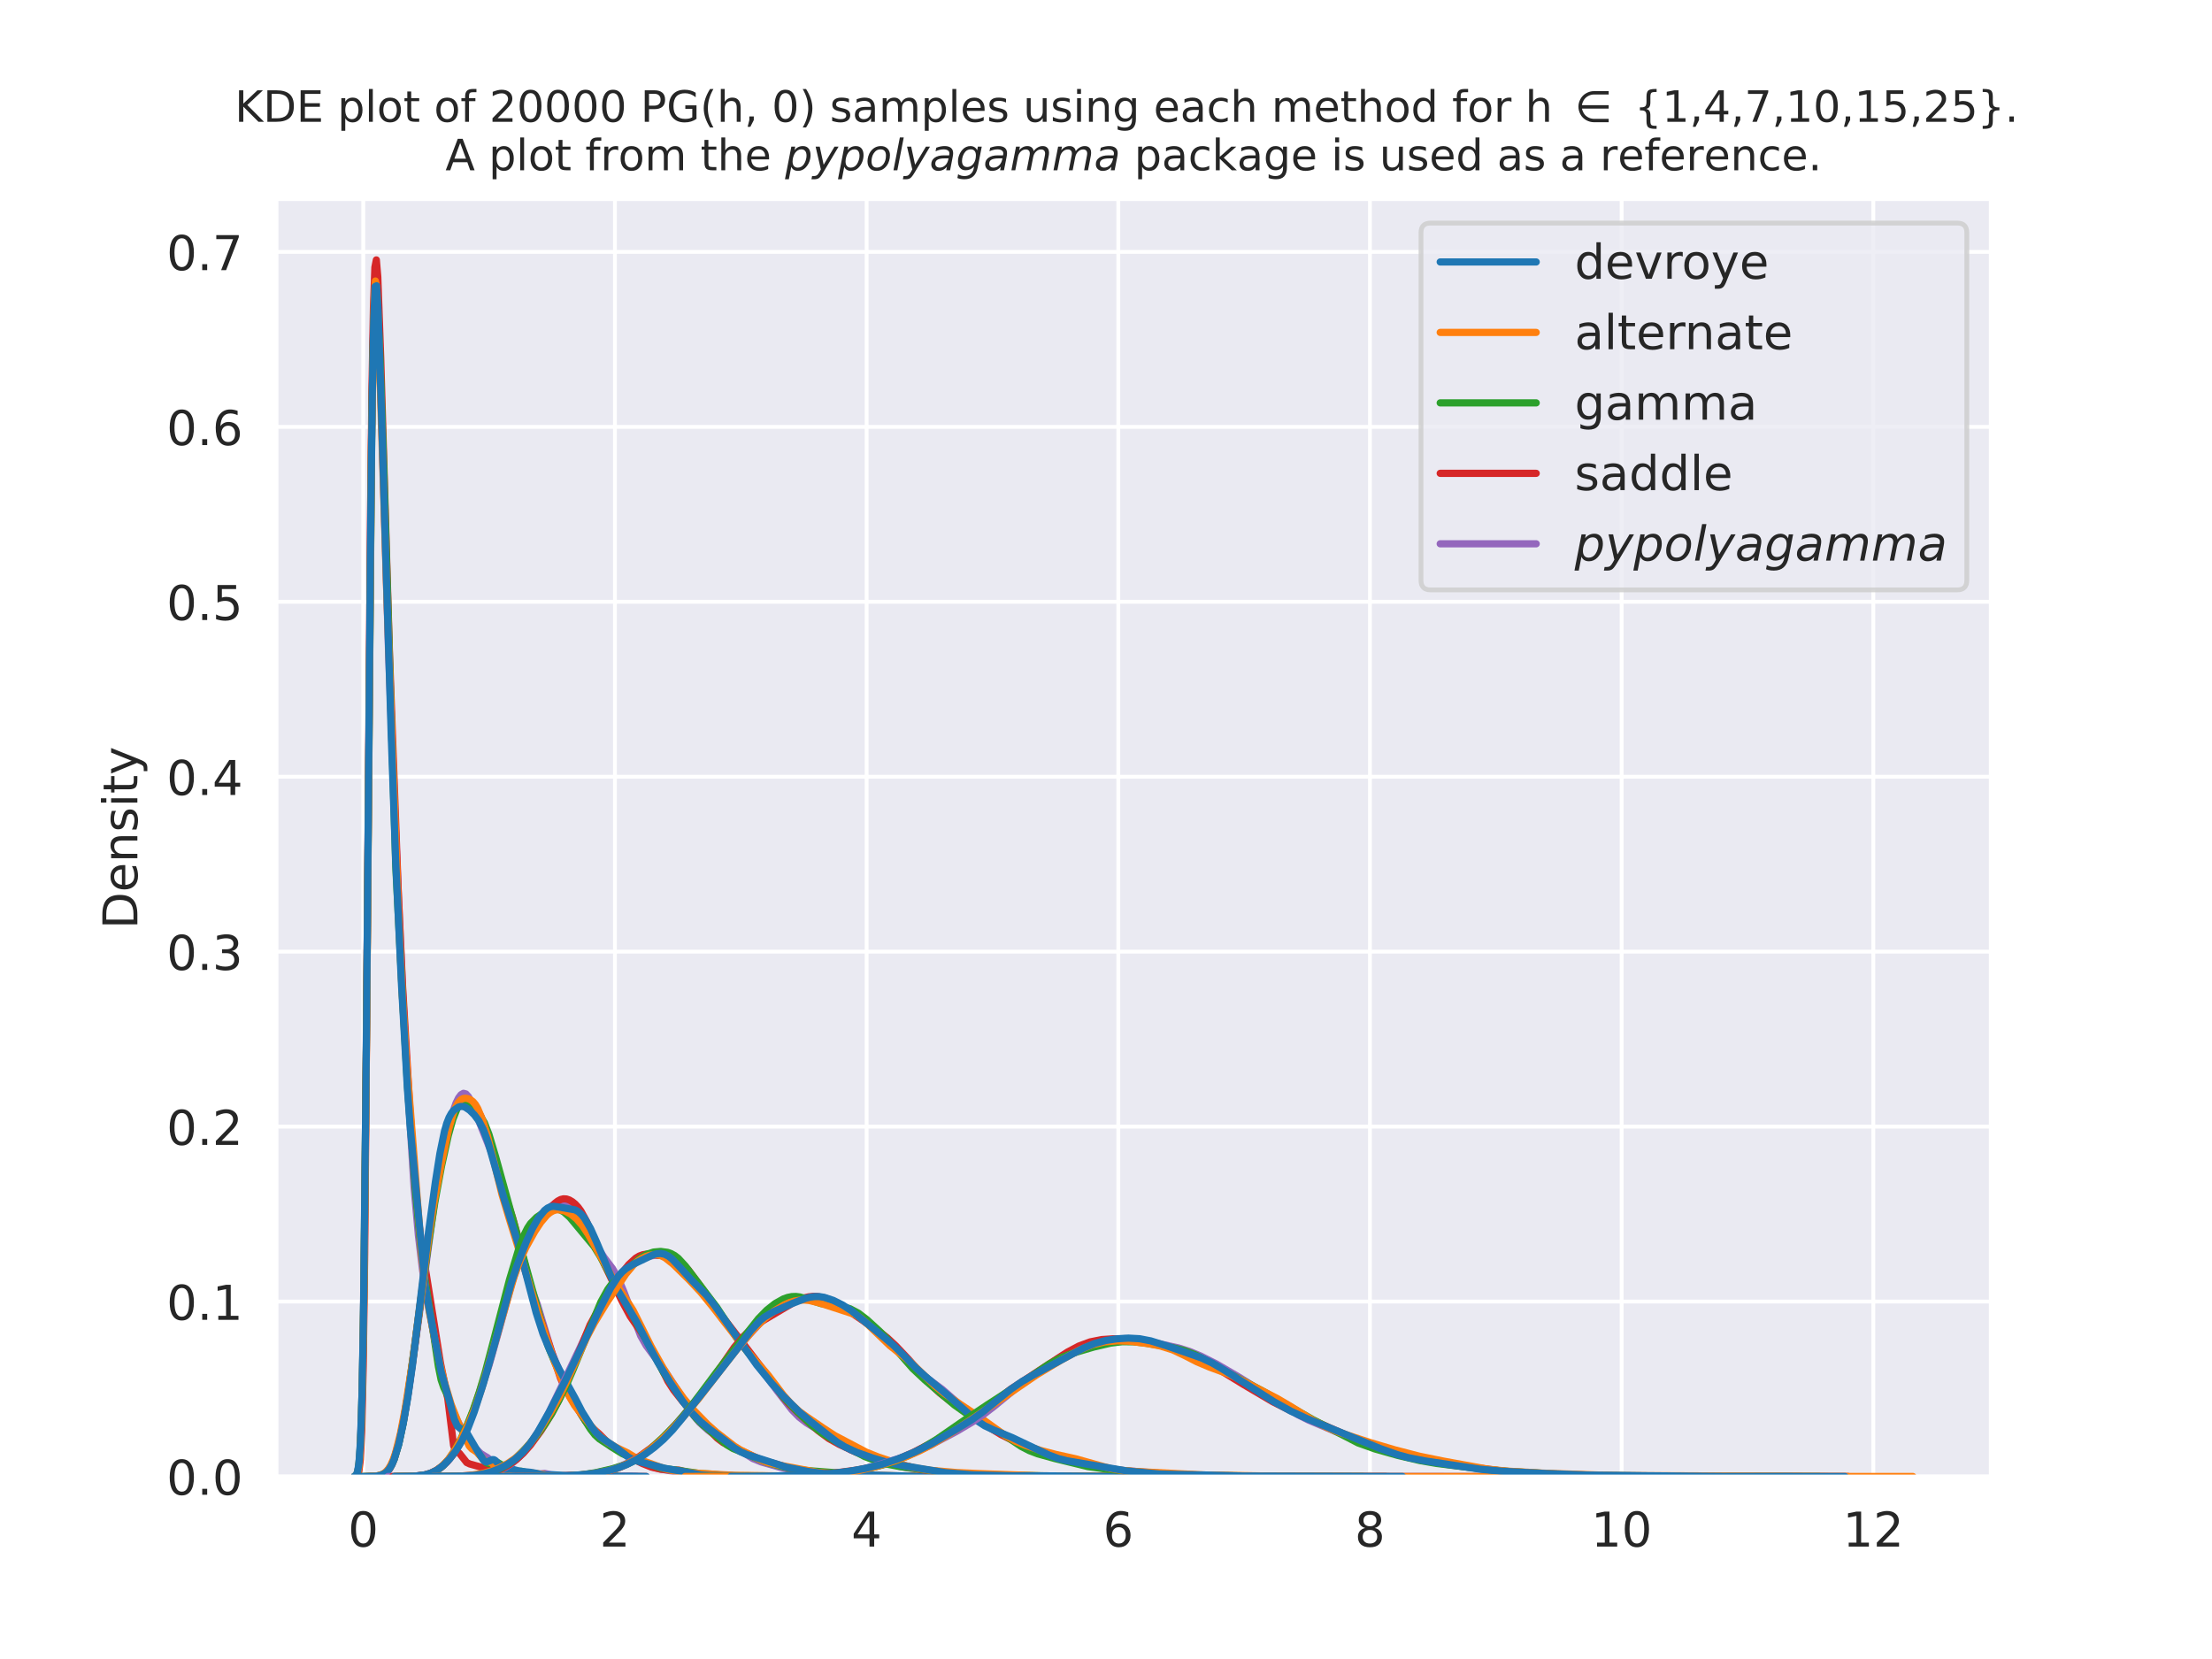 <?xml version="1.0" encoding="utf-8" standalone="no"?>
<!DOCTYPE svg PUBLIC "-//W3C//DTD SVG 1.1//EN"
  "http://www.w3.org/Graphics/SVG/1.1/DTD/svg11.dtd">
<!-- Created with matplotlib (https://matplotlib.org/) -->
<svg height="345.6pt" version="1.1" viewBox="0 0 460.8 345.6" width="460.8pt" xmlns="http://www.w3.org/2000/svg" xmlns:xlink="http://www.w3.org/1999/xlink">
 <defs>
  <style type="text/css">*{stroke-linecap:butt;stroke-linejoin:round;}</style>
 </defs>
 <g id="figure_1">
  <g id="patch_1">
   <path d="M 0 345.6 
L 460.8 345.6 
L 460.8 0 
L 0 0 
z
" style="fill:#ffffff;"/>
  </g>
  <g id="axes_1">
   <g id="patch_2">
    <path d="M 57.6 307.584 
L 414.72 307.584 
L 414.72 41.472 
L 57.6 41.472 
z
" style="fill:#eaeaf2;"/>
   </g>
   <g id="matplotlib.axis_1">
    <g id="xtick_1">
     <g id="line2d_1">
      <path clip-path="url(#p75aca6abc0)" d="M 75.677 307.584 
L 75.677 41.472 
" style="fill:none;stroke:#ffffff;stroke-linecap:round;stroke-width:0.8;"/>
     </g>
     <g id="text_1">
      <!-- 0 -->
      <g style="fill:#262626;" transform="translate(72.496 322.182)scale(0.1 -0.1)">
       <defs>
        <path d="M 31.781 66.406 
Q 24.172 66.406 20.328 58.906 
Q 16.5 51.422 16.5 36.375 
Q 16.5 21.391 20.328 13.891 
Q 24.172 6.391 31.781 6.391 
Q 39.453 6.391 43.281 13.891 
Q 47.125 21.391 47.125 36.375 
Q 47.125 51.422 43.281 58.906 
Q 39.453 66.406 31.781 66.406 
z
M 31.781 74.219 
Q 44.047 74.219 50.516 64.516 
Q 56.984 54.828 56.984 36.375 
Q 56.984 17.969 50.516 8.266 
Q 44.047 -1.422 31.781 -1.422 
Q 19.531 -1.422 13.062 8.266 
Q 6.594 17.969 6.594 36.375 
Q 6.594 54.828 13.062 64.516 
Q 19.531 74.219 31.781 74.219 
z
" id="DejaVuSans-48"/>
       </defs>
       <use xlink:href="#DejaVuSans-48"/>
      </g>
     </g>
    </g>
    <g id="xtick_2">
     <g id="line2d_2">
      <path clip-path="url(#p75aca6abc0)" d="M 128.105 307.584 
L 128.105 41.472 
" style="fill:none;stroke:#ffffff;stroke-linecap:round;stroke-width:0.8;"/>
     </g>
     <g id="text_2">
      <!-- 2 -->
      <g style="fill:#262626;" transform="translate(124.923 322.182)scale(0.1 -0.1)">
       <defs>
        <path d="M 19.188 8.297 
L 53.609 8.297 
L 53.609 0 
L 7.328 0 
L 7.328 8.297 
Q 12.938 14.109 22.625 23.891 
Q 32.328 33.688 34.812 36.531 
Q 39.547 41.844 41.422 45.531 
Q 43.312 49.219 43.312 52.781 
Q 43.312 58.594 39.234 62.25 
Q 35.156 65.922 28.609 65.922 
Q 23.969 65.922 18.812 64.312 
Q 13.672 62.703 7.812 59.422 
L 7.812 69.391 
Q 13.766 71.781 18.938 73 
Q 24.125 74.219 28.422 74.219 
Q 39.75 74.219 46.484 68.547 
Q 53.219 62.891 53.219 53.422 
Q 53.219 48.922 51.531 44.891 
Q 49.859 40.875 45.406 35.406 
Q 44.188 33.984 37.641 27.219 
Q 31.109 20.453 19.188 8.297 
z
" id="DejaVuSans-50"/>
       </defs>
       <use xlink:href="#DejaVuSans-50"/>
      </g>
     </g>
    </g>
    <g id="xtick_3">
     <g id="line2d_3">
      <path clip-path="url(#p75aca6abc0)" d="M 180.532 307.584 
L 180.532 41.472 
" style="fill:none;stroke:#ffffff;stroke-linecap:round;stroke-width:0.8;"/>
     </g>
     <g id="text_3">
      <!-- 4 -->
      <g style="fill:#262626;" transform="translate(177.351 322.182)scale(0.1 -0.1)">
       <defs>
        <path d="M 37.797 64.312 
L 12.891 25.391 
L 37.797 25.391 
z
M 35.203 72.906 
L 47.609 72.906 
L 47.609 25.391 
L 58.016 25.391 
L 58.016 17.188 
L 47.609 17.188 
L 47.609 0 
L 37.797 0 
L 37.797 17.188 
L 4.891 17.188 
L 4.891 26.703 
z
" id="DejaVuSans-52"/>
       </defs>
       <use xlink:href="#DejaVuSans-52"/>
      </g>
     </g>
    </g>
    <g id="xtick_4">
     <g id="line2d_4">
      <path clip-path="url(#p75aca6abc0)" d="M 232.96 307.584 
L 232.96 41.472 
" style="fill:none;stroke:#ffffff;stroke-linecap:round;stroke-width:0.8;"/>
     </g>
     <g id="text_4">
      <!-- 6 -->
      <g style="fill:#262626;" transform="translate(229.778 322.182)scale(0.1 -0.1)">
       <defs>
        <path d="M 33.016 40.375 
Q 26.375 40.375 22.484 35.828 
Q 18.609 31.297 18.609 23.391 
Q 18.609 15.531 22.484 10.953 
Q 26.375 6.391 33.016 6.391 
Q 39.656 6.391 43.531 10.953 
Q 47.406 15.531 47.406 23.391 
Q 47.406 31.297 43.531 35.828 
Q 39.656 40.375 33.016 40.375 
z
M 52.594 71.297 
L 52.594 62.312 
Q 48.875 64.062 45.094 64.984 
Q 41.312 65.922 37.594 65.922 
Q 27.828 65.922 22.672 59.328 
Q 17.531 52.734 16.797 39.406 
Q 19.672 43.656 24.016 45.922 
Q 28.375 48.188 33.594 48.188 
Q 44.578 48.188 50.953 41.516 
Q 57.328 34.859 57.328 23.391 
Q 57.328 12.156 50.688 5.359 
Q 44.047 -1.422 33.016 -1.422 
Q 20.359 -1.422 13.672 8.266 
Q 6.984 17.969 6.984 36.375 
Q 6.984 53.656 15.188 63.938 
Q 23.391 74.219 37.203 74.219 
Q 40.922 74.219 44.703 73.484 
Q 48.484 72.75 52.594 71.297 
z
" id="DejaVuSans-54"/>
       </defs>
       <use xlink:href="#DejaVuSans-54"/>
      </g>
     </g>
    </g>
    <g id="xtick_5">
     <g id="line2d_5">
      <path clip-path="url(#p75aca6abc0)" d="M 285.387 307.584 
L 285.387 41.472 
" style="fill:none;stroke:#ffffff;stroke-linecap:round;stroke-width:0.8;"/>
     </g>
     <g id="text_5">
      <!-- 8 -->
      <g style="fill:#262626;" transform="translate(282.206 322.182)scale(0.1 -0.1)">
       <defs>
        <path d="M 31.781 34.625 
Q 24.75 34.625 20.719 30.859 
Q 16.703 27.094 16.703 20.516 
Q 16.703 13.922 20.719 10.156 
Q 24.75 6.391 31.781 6.391 
Q 38.812 6.391 42.859 10.172 
Q 46.922 13.969 46.922 20.516 
Q 46.922 27.094 42.891 30.859 
Q 38.875 34.625 31.781 34.625 
z
M 21.922 38.812 
Q 15.578 40.375 12.031 44.719 
Q 8.5 49.078 8.5 55.328 
Q 8.5 64.062 14.719 69.141 
Q 20.953 74.219 31.781 74.219 
Q 42.672 74.219 48.875 69.141 
Q 55.078 64.062 55.078 55.328 
Q 55.078 49.078 51.531 44.719 
Q 48 40.375 41.703 38.812 
Q 48.828 37.156 52.797 32.312 
Q 56.781 27.484 56.781 20.516 
Q 56.781 9.906 50.312 4.234 
Q 43.844 -1.422 31.781 -1.422 
Q 19.734 -1.422 13.25 4.234 
Q 6.781 9.906 6.781 20.516 
Q 6.781 27.484 10.781 32.312 
Q 14.797 37.156 21.922 38.812 
z
M 18.312 54.391 
Q 18.312 48.734 21.844 45.562 
Q 25.391 42.391 31.781 42.391 
Q 38.141 42.391 41.719 45.562 
Q 45.312 48.734 45.312 54.391 
Q 45.312 60.062 41.719 63.234 
Q 38.141 66.406 31.781 66.406 
Q 25.391 66.406 21.844 63.234 
Q 18.312 60.062 18.312 54.391 
z
" id="DejaVuSans-56"/>
       </defs>
       <use xlink:href="#DejaVuSans-56"/>
      </g>
     </g>
    </g>
    <g id="xtick_6">
     <g id="line2d_6">
      <path clip-path="url(#p75aca6abc0)" d="M 337.815 307.584 
L 337.815 41.472 
" style="fill:none;stroke:#ffffff;stroke-linecap:round;stroke-width:0.8;"/>
     </g>
     <g id="text_6">
      <!-- 10 -->
      <g style="fill:#262626;" transform="translate(331.452 322.182)scale(0.1 -0.1)">
       <defs>
        <path d="M 12.406 8.297 
L 28.516 8.297 
L 28.516 63.922 
L 10.984 60.406 
L 10.984 69.391 
L 28.422 72.906 
L 38.281 72.906 
L 38.281 8.297 
L 54.391 8.297 
L 54.391 0 
L 12.406 0 
z
" id="DejaVuSans-49"/>
       </defs>
       <use xlink:href="#DejaVuSans-49"/>
       <use x="63.623" xlink:href="#DejaVuSans-48"/>
      </g>
     </g>
    </g>
    <g id="xtick_7">
     <g id="line2d_7">
      <path clip-path="url(#p75aca6abc0)" d="M 390.242 307.584 
L 390.242 41.472 
" style="fill:none;stroke:#ffffff;stroke-linecap:round;stroke-width:0.8;"/>
     </g>
     <g id="text_7">
      <!-- 12 -->
      <g style="fill:#262626;" transform="translate(383.88 322.182)scale(0.1 -0.1)">
       <use xlink:href="#DejaVuSans-49"/>
       <use x="63.623" xlink:href="#DejaVuSans-50"/>
      </g>
     </g>
    </g>
   </g>
   <g id="matplotlib.axis_2">
    <g id="ytick_1">
     <g id="line2d_8">
      <path clip-path="url(#p75aca6abc0)" d="M 57.6 307.584 
L 414.72 307.584 
" style="fill:none;stroke:#ffffff;stroke-linecap:round;stroke-width:0.8;"/>
     </g>
     <g id="text_8">
      <!-- 0.0 -->
      <g style="fill:#262626;" transform="translate(34.697 311.383)scale(0.1 -0.1)">
       <defs>
        <path d="M 10.688 12.406 
L 21 12.406 
L 21 0 
L 10.688 0 
z
" id="DejaVuSans-46"/>
       </defs>
       <use xlink:href="#DejaVuSans-48"/>
       <use x="63.623" xlink:href="#DejaVuSans-46"/>
       <use x="95.41" xlink:href="#DejaVuSans-48"/>
      </g>
     </g>
    </g>
    <g id="ytick_2">
     <g id="line2d_9">
      <path clip-path="url(#p75aca6abc0)" d="M 57.6 271.14 
L 414.72 271.14 
" style="fill:none;stroke:#ffffff;stroke-linecap:round;stroke-width:0.8;"/>
     </g>
     <g id="text_9">
      <!-- 0.1 -->
      <g style="fill:#262626;" transform="translate(34.697 274.939)scale(0.1 -0.1)">
       <use xlink:href="#DejaVuSans-48"/>
       <use x="63.623" xlink:href="#DejaVuSans-46"/>
       <use x="95.41" xlink:href="#DejaVuSans-49"/>
      </g>
     </g>
    </g>
    <g id="ytick_3">
     <g id="line2d_10">
      <path clip-path="url(#p75aca6abc0)" d="M 57.6 234.696 
L 414.72 234.696 
" style="fill:none;stroke:#ffffff;stroke-linecap:round;stroke-width:0.8;"/>
     </g>
     <g id="text_10">
      <!-- 0.2 -->
      <g style="fill:#262626;" transform="translate(34.697 238.495)scale(0.1 -0.1)">
       <use xlink:href="#DejaVuSans-48"/>
       <use x="63.623" xlink:href="#DejaVuSans-46"/>
       <use x="95.41" xlink:href="#DejaVuSans-50"/>
      </g>
     </g>
    </g>
    <g id="ytick_4">
     <g id="line2d_11">
      <path clip-path="url(#p75aca6abc0)" d="M 57.6 198.252 
L 414.72 198.252 
" style="fill:none;stroke:#ffffff;stroke-linecap:round;stroke-width:0.8;"/>
     </g>
     <g id="text_11">
      <!-- 0.3 -->
      <g style="fill:#262626;" transform="translate(34.697 202.051)scale(0.1 -0.1)">
       <defs>
        <path d="M 40.578 39.312 
Q 47.656 37.797 51.625 33 
Q 55.609 28.219 55.609 21.188 
Q 55.609 10.406 48.188 4.484 
Q 40.766 -1.422 27.094 -1.422 
Q 22.516 -1.422 17.656 -0.516 
Q 12.797 0.391 7.625 2.203 
L 7.625 11.719 
Q 11.719 9.328 16.594 8.109 
Q 21.484 6.891 26.812 6.891 
Q 36.078 6.891 40.938 10.547 
Q 45.797 14.203 45.797 21.188 
Q 45.797 27.641 41.281 31.266 
Q 36.766 34.906 28.719 34.906 
L 20.219 34.906 
L 20.219 43.016 
L 29.109 43.016 
Q 36.375 43.016 40.234 45.922 
Q 44.094 48.828 44.094 54.297 
Q 44.094 59.906 40.109 62.906 
Q 36.141 65.922 28.719 65.922 
Q 24.656 65.922 20.016 65.031 
Q 15.375 64.156 9.812 62.312 
L 9.812 71.094 
Q 15.438 72.656 20.344 73.438 
Q 25.25 74.219 29.594 74.219 
Q 40.828 74.219 47.359 69.109 
Q 53.906 64.016 53.906 55.328 
Q 53.906 49.266 50.438 45.094 
Q 46.969 40.922 40.578 39.312 
z
" id="DejaVuSans-51"/>
       </defs>
       <use xlink:href="#DejaVuSans-48"/>
       <use x="63.623" xlink:href="#DejaVuSans-46"/>
       <use x="95.41" xlink:href="#DejaVuSans-51"/>
      </g>
     </g>
    </g>
    <g id="ytick_5">
     <g id="line2d_12">
      <path clip-path="url(#p75aca6abc0)" d="M 57.6 161.808 
L 414.72 161.808 
" style="fill:none;stroke:#ffffff;stroke-linecap:round;stroke-width:0.8;"/>
     </g>
     <g id="text_12">
      <!-- 0.4 -->
      <g style="fill:#262626;" transform="translate(34.697 165.607)scale(0.1 -0.1)">
       <use xlink:href="#DejaVuSans-48"/>
       <use x="63.623" xlink:href="#DejaVuSans-46"/>
       <use x="95.41" xlink:href="#DejaVuSans-52"/>
      </g>
     </g>
    </g>
    <g id="ytick_6">
     <g id="line2d_13">
      <path clip-path="url(#p75aca6abc0)" d="M 57.6 125.363 
L 414.72 125.363 
" style="fill:none;stroke:#ffffff;stroke-linecap:round;stroke-width:0.8;"/>
     </g>
     <g id="text_13">
      <!-- 0.5 -->
      <g style="fill:#262626;" transform="translate(34.697 129.163)scale(0.1 -0.1)">
       <defs>
        <path d="M 10.797 72.906 
L 49.516 72.906 
L 49.516 64.594 
L 19.828 64.594 
L 19.828 46.734 
Q 21.969 47.469 24.109 47.828 
Q 26.266 48.188 28.422 48.188 
Q 40.625 48.188 47.75 41.5 
Q 54.891 34.812 54.891 23.391 
Q 54.891 11.625 47.562 5.094 
Q 40.234 -1.422 26.906 -1.422 
Q 22.312 -1.422 17.547 -0.641 
Q 12.797 0.141 7.719 1.703 
L 7.719 11.625 
Q 12.109 9.234 16.797 8.062 
Q 21.484 6.891 26.703 6.891 
Q 35.156 6.891 40.078 11.328 
Q 45.016 15.766 45.016 23.391 
Q 45.016 31 40.078 35.438 
Q 35.156 39.891 26.703 39.891 
Q 22.75 39.891 18.812 39.016 
Q 14.891 38.141 10.797 36.281 
z
" id="DejaVuSans-53"/>
       </defs>
       <use xlink:href="#DejaVuSans-48"/>
       <use x="63.623" xlink:href="#DejaVuSans-46"/>
       <use x="95.41" xlink:href="#DejaVuSans-53"/>
      </g>
     </g>
    </g>
    <g id="ytick_7">
     <g id="line2d_14">
      <path clip-path="url(#p75aca6abc0)" d="M 57.6 88.919 
L 414.72 88.919 
" style="fill:none;stroke:#ffffff;stroke-linecap:round;stroke-width:0.8;"/>
     </g>
     <g id="text_14">
      <!-- 0.6 -->
      <g style="fill:#262626;" transform="translate(34.697 92.719)scale(0.1 -0.1)">
       <use xlink:href="#DejaVuSans-48"/>
       <use x="63.623" xlink:href="#DejaVuSans-46"/>
       <use x="95.41" xlink:href="#DejaVuSans-54"/>
      </g>
     </g>
    </g>
    <g id="ytick_8">
     <g id="line2d_15">
      <path clip-path="url(#p75aca6abc0)" d="M 57.6 52.475 
L 414.72 52.475 
" style="fill:none;stroke:#ffffff;stroke-linecap:round;stroke-width:0.8;"/>
     </g>
     <g id="text_15">
      <!-- 0.7 -->
      <g style="fill:#262626;" transform="translate(34.697 56.274)scale(0.1 -0.1)">
       <defs>
        <path d="M 8.203 72.906 
L 55.078 72.906 
L 55.078 68.703 
L 28.609 0 
L 18.312 0 
L 43.219 64.594 
L 8.203 64.594 
z
" id="DejaVuSans-55"/>
       </defs>
       <use xlink:href="#DejaVuSans-48"/>
       <use x="63.623" xlink:href="#DejaVuSans-46"/>
       <use x="95.41" xlink:href="#DejaVuSans-55"/>
      </g>
     </g>
    </g>
    <g id="text_16">
     <!-- Density -->
     <g style="fill:#262626;" transform="translate(28.617 193.537)rotate(-90)scale(0.1 -0.1)">
      <defs>
       <path d="M 19.672 64.797 
L 19.672 8.109 
L 31.594 8.109 
Q 46.688 8.109 53.688 14.938 
Q 60.688 21.781 60.688 36.531 
Q 60.688 51.172 53.688 57.984 
Q 46.688 64.797 31.594 64.797 
z
M 9.812 72.906 
L 30.078 72.906 
Q 51.266 72.906 61.172 64.094 
Q 71.094 55.281 71.094 36.531 
Q 71.094 17.672 61.125 8.828 
Q 51.172 0 30.078 0 
L 9.812 0 
z
" id="DejaVuSans-68"/>
       <path d="M 56.203 29.594 
L 56.203 25.203 
L 14.891 25.203 
Q 15.484 15.922 20.484 11.062 
Q 25.484 6.203 34.422 6.203 
Q 39.594 6.203 44.453 7.469 
Q 49.312 8.734 54.109 11.281 
L 54.109 2.781 
Q 49.266 0.734 44.188 -0.344 
Q 39.109 -1.422 33.891 -1.422 
Q 20.797 -1.422 13.156 6.188 
Q 5.516 13.812 5.516 26.812 
Q 5.516 40.234 12.766 48.109 
Q 20.016 56 32.328 56 
Q 43.359 56 49.781 48.891 
Q 56.203 41.797 56.203 29.594 
z
M 47.219 32.234 
Q 47.125 39.594 43.094 43.984 
Q 39.062 48.391 32.422 48.391 
Q 24.906 48.391 20.391 44.141 
Q 15.875 39.891 15.188 32.172 
z
" id="DejaVuSans-101"/>
       <path d="M 54.891 33.016 
L 54.891 0 
L 45.906 0 
L 45.906 32.719 
Q 45.906 40.484 42.875 44.328 
Q 39.844 48.188 33.797 48.188 
Q 26.516 48.188 22.312 43.547 
Q 18.109 38.922 18.109 30.906 
L 18.109 0 
L 9.078 0 
L 9.078 54.688 
L 18.109 54.688 
L 18.109 46.188 
Q 21.344 51.125 25.703 53.562 
Q 30.078 56 35.797 56 
Q 45.219 56 50.047 50.172 
Q 54.891 44.344 54.891 33.016 
z
" id="DejaVuSans-110"/>
       <path d="M 44.281 53.078 
L 44.281 44.578 
Q 40.484 46.531 36.375 47.5 
Q 32.281 48.484 27.875 48.484 
Q 21.188 48.484 17.844 46.438 
Q 14.5 44.391 14.5 40.281 
Q 14.5 37.156 16.891 35.375 
Q 19.281 33.594 26.516 31.984 
L 29.594 31.297 
Q 39.156 29.25 43.188 25.516 
Q 47.219 21.781 47.219 15.094 
Q 47.219 7.469 41.188 3.016 
Q 35.156 -1.422 24.609 -1.422 
Q 20.219 -1.422 15.453 -0.562 
Q 10.688 0.297 5.422 2 
L 5.422 11.281 
Q 10.406 8.688 15.234 7.391 
Q 20.062 6.109 24.812 6.109 
Q 31.156 6.109 34.562 8.281 
Q 37.984 10.453 37.984 14.406 
Q 37.984 18.062 35.516 20.016 
Q 33.062 21.969 24.703 23.781 
L 21.578 24.516 
Q 13.234 26.266 9.516 29.906 
Q 5.812 33.547 5.812 39.891 
Q 5.812 47.609 11.281 51.797 
Q 16.75 56 26.812 56 
Q 31.781 56 36.172 55.266 
Q 40.578 54.547 44.281 53.078 
z
" id="DejaVuSans-115"/>
       <path d="M 9.422 54.688 
L 18.406 54.688 
L 18.406 0 
L 9.422 0 
z
M 9.422 75.984 
L 18.406 75.984 
L 18.406 64.594 
L 9.422 64.594 
z
" id="DejaVuSans-105"/>
       <path d="M 18.312 70.219 
L 18.312 54.688 
L 36.812 54.688 
L 36.812 47.703 
L 18.312 47.703 
L 18.312 18.016 
Q 18.312 11.328 20.141 9.422 
Q 21.969 7.516 27.594 7.516 
L 36.812 7.516 
L 36.812 0 
L 27.594 0 
Q 17.188 0 13.234 3.875 
Q 9.281 7.766 9.281 18.016 
L 9.281 47.703 
L 2.688 47.703 
L 2.688 54.688 
L 9.281 54.688 
L 9.281 70.219 
z
" id="DejaVuSans-116"/>
       <path d="M 32.172 -5.078 
Q 28.375 -14.844 24.75 -17.812 
Q 21.141 -20.797 15.094 -20.797 
L 7.906 -20.797 
L 7.906 -13.281 
L 13.188 -13.281 
Q 16.891 -13.281 18.938 -11.516 
Q 21 -9.766 23.484 -3.219 
L 25.094 0.875 
L 2.984 54.688 
L 12.5 54.688 
L 29.594 11.922 
L 46.688 54.688 
L 56.203 54.688 
z
" id="DejaVuSans-121"/>
      </defs>
      <use xlink:href="#DejaVuSans-68"/>
      <use x="77.002" xlink:href="#DejaVuSans-101"/>
      <use x="138.525" xlink:href="#DejaVuSans-110"/>
      <use x="201.904" xlink:href="#DejaVuSans-115"/>
      <use x="254.004" xlink:href="#DejaVuSans-105"/>
      <use x="281.787" xlink:href="#DejaVuSans-116"/>
      <use x="320.996" xlink:href="#DejaVuSans-121"/>
     </g>
    </g>
   </g>
   <g id="line2d_16">
    <path clip-path="url(#p75aca6abc0)" d="M 73.845 307.528 
L 74.14 307.365 
L 74.436 306.839 
L 74.732 305.375 
L 75.027 301.845 
L 75.323 294.461 
L 75.619 281.037 
L 75.914 259.761 
L 76.506 194.562 
L 77.393 92.637 
L 77.689 73.008 
L 77.984 62.369 
L 78.28 59.262 
L 78.576 61.695 
L 78.871 67.854 
L 79.463 86.221 
L 80.941 135.66 
L 82.124 166.832 
L 83.898 207.02 
L 85.081 228.586 
L 86.264 247.393 
L 87.151 257.279 
L 88.038 264.664 
L 88.925 270.008 
L 91.291 283.143 
L 93.065 290.44 
L 93.952 292.816 
L 95.135 295.654 
L 96.613 298.5 
L 97.5 300.18 
L 98.092 300.858 
L 99.274 301.946 
L 100.162 302.817 
L 101.64 303.711 
L 103.119 305.182 
L 104.006 305.612 
L 107.554 306.519 
L 108.441 306.798 
L 109.328 307.131 
L 110.215 307.218 
L 111.989 307.087 
L 113.468 306.939 
L 114.355 307.121 
L 115.538 307.4 
L 117.016 307.519 
L 118.199 307.418 
L 119.678 307.271 
L 124.409 307.553 
L 126.479 307.574 
L 130.027 307.525 
L 132.688 307.583 
L 132.688 307.583 
" style="fill:none;stroke:#9467bd;stroke-linecap:round;stroke-width:1.5;"/>
   </g>
   <g id="line2d_17">
    <path clip-path="url(#p75aca6abc0)" d="M 74.149 307.53 
L 74.453 307.321 
L 74.756 306.532 
L 75.06 304.081 
L 75.364 297.809 
L 75.667 284.562 
L 75.971 261.381 
L 76.578 186.597 
L 77.186 108.082 
L 77.489 81.014 
L 77.793 64.011 
L 78.096 55.686 
L 78.4 54.144 
L 78.704 57.71 
L 79.311 74.585 
L 81.133 136.11 
L 82.955 185.64 
L 83.866 205.464 
L 85.384 231.077 
L 86.295 243.971 
L 87.206 254.269 
L 87.813 259.294 
L 91.761 283.961 
L 93.279 291.342 
L 94.493 301.119 
L 94.797 302.014 
L 95.101 302.357 
L 95.708 302.752 
L 97.226 304.673 
L 97.834 304.963 
L 100.87 305.816 
L 101.781 305.781 
L 103.907 306.435 
L 105.121 306.633 
L 106.336 306.862 
L 109.979 307.109 
L 113.623 307.435 
L 114.534 307.457 
L 116.052 307.582 
L 134.575 307.583 
L 134.575 307.583 
" style="fill:none;stroke:#d62728;stroke-linecap:round;stroke-width:1.5;"/>
   </g>
   <g id="line2d_18">
    <path clip-path="url(#p75aca6abc0)" d="M 73.833 307.533 
L 74.11 307.397 
L 74.388 306.978 
L 74.666 305.847 
L 74.944 303.162 
L 75.221 297.558 
L 75.499 287.252 
L 75.777 270.507 
L 76.333 215.669 
L 77.444 89.274 
L 77.721 72.549 
L 77.999 63.525 
L 78.277 60.741 
L 78.555 62.383 
L 79.11 73.059 
L 79.943 97.282 
L 82.443 180.468 
L 83.832 207.526 
L 84.943 226.971 
L 86.609 248.763 
L 87.72 260.364 
L 88.554 266.625 
L 90.498 279.092 
L 91.331 284.688 
L 91.887 287.427 
L 92.442 289.058 
L 93.275 290.744 
L 94.109 293.315 
L 94.942 295.82 
L 95.497 296.832 
L 96.331 297.992 
L 97.719 300.229 
L 100.775 304.175 
L 101.33 304.725 
L 101.886 304.92 
L 102.441 304.697 
L 102.997 304.471 
L 103.552 304.596 
L 105.497 305.737 
L 106.885 306.54 
L 107.441 306.604 
L 108.552 306.462 
L 109.385 306.687 
L 110.496 307.025 
L 112.44 307.206 
L 118.273 307.477 
L 122.717 307.49 
L 124.939 307.501 
L 126.328 307.494 
L 127.717 307.54 
L 129.106 307.583 
L 129.106 307.583 
" style="fill:none;stroke:#2ca02c;stroke-linecap:round;stroke-width:1.5;"/>
   </g>
   <g id="line2d_19">
    <path clip-path="url(#p75aca6abc0)" d="M 73.923 307.529 
L 74.19 307.388 
L 74.458 306.962 
L 74.725 305.828 
L 74.993 303.172 
L 75.26 297.683 
L 75.528 287.656 
L 75.795 271.428 
L 76.33 218.29 
L 77.4 91.782 
L 77.935 62.559 
L 78.203 58.538 
L 78.47 59.876 
L 78.737 65.02 
L 79.54 90.667 
L 80.61 124.633 
L 83.017 190.363 
L 83.82 207.336 
L 84.622 220.098 
L 87.832 261.413 
L 88.635 268.349 
L 89.437 273.312 
L 91.577 283.801 
L 92.647 288.136 
L 93.984 292.575 
L 95.589 296.637 
L 96.659 298.771 
L 97.729 301.191 
L 98.264 301.792 
L 99.334 302.499 
L 100.939 304.331 
L 102.277 304.677 
L 103.614 305.839 
L 105.754 306.69 
L 107.091 306.686 
L 109.231 306.879 
L 110.836 306.824 
L 115.651 307.546 
L 127.153 307.583 
L 127.153 307.583 
" style="fill:none;stroke:#ff7f0e;stroke-linecap:round;stroke-width:1.5;"/>
   </g>
   <g id="line2d_20">
    <path clip-path="url(#p75aca6abc0)" d="M 73.87 307.511 
L 74.176 307.299 
L 74.481 306.619 
L 74.786 304.746 
L 75.092 300.309 
L 75.397 291.246 
L 75.702 275.252 
L 76.313 218.307 
L 77.229 109.048 
L 77.535 83.395 
L 77.84 67.092 
L 78.145 59.679 
L 78.451 59.536 
L 78.756 64.595 
L 79.367 82.813 
L 81.504 153.297 
L 82.421 179.089 
L 83.642 205.151 
L 84.864 226.709 
L 85.474 235.038 
L 88.528 267.478 
L 89.444 272.899 
L 91.887 285.716 
L 92.803 288.958 
L 93.719 292.098 
L 94.635 295.652 
L 95.246 297.043 
L 95.857 297.563 
L 96.773 298.02 
L 97.384 298.724 
L 99.521 302.368 
L 100.743 304.217 
L 101.048 304.465 
L 101.354 304.547 
L 101.964 304.334 
L 102.575 304.061 
L 102.88 304.077 
L 103.186 304.244 
L 103.797 304.932 
L 104.407 305.653 
L 105.018 306.01 
L 105.629 306.054 
L 106.545 306.016 
L 107.461 306.262 
L 108.377 306.489 
L 110.515 306.709 
L 111.736 306.918 
L 112.652 307.168 
L 113.263 307.317 
L 114.179 307.255 
L 115.095 307.216 
L 119.37 307.478 
L 121.813 307.533 
L 123.34 307.478 
L 124.867 307.459 
L 126.699 307.558 
L 129.448 307.541 
L 131.28 307.517 
L 133.112 307.548 
L 134.639 307.583 
L 134.639 307.583 
" style="fill:none;stroke:#1f77b4;stroke-linecap:round;stroke-width:1.5;"/>
   </g>
   <g id="line2d_21">
    <path clip-path="url(#p75aca6abc0)" d="M 76.59 307.582 
L 78.638 307.494 
L 79.662 307.211 
L 80.174 306.905 
L 80.686 306.429 
L 81.198 305.73 
L 81.71 304.759 
L 82.222 303.472 
L 83.245 299.85 
L 84.269 294.826 
L 85.293 288.565 
L 87.341 273.817 
L 90.925 247.308 
L 91.949 241.414 
L 92.972 236.553 
L 93.996 232.65 
L 95.02 229.743 
L 95.532 228.718 
L 96.044 228.037 
L 96.556 227.751 
L 97.068 227.891 
L 97.58 228.456 
L 98.092 229.386 
L 99.628 233.194 
L 103.723 243.453 
L 104.747 246.901 
L 109.355 264.571 
L 110.379 267.584 
L 111.915 271.694 
L 113.45 276.787 
L 114.986 281.814 
L 116.01 284.37 
L 119.594 291.932 
L 121.13 294.726 
L 122.666 297.07 
L 123.689 298.293 
L 125.225 299.7 
L 127.273 301.354 
L 128.297 301.886 
L 129.833 302.48 
L 134.44 304.95 
L 135.976 305.61 
L 137.512 306.008 
L 141.096 306.668 
L 144.167 307.049 
L 148.263 307.345 
L 151.847 307.356 
L 155.43 307.57 
L 162.086 307.544 
L 178.468 307.584 
L 178.468 307.584 
" style="fill:none;stroke:#9467bd;stroke-linecap:round;stroke-width:1.5;"/>
   </g>
   <g id="line2d_22">
    <path clip-path="url(#p75aca6abc0)" d="M 76.928 307.582 
L 78.824 307.504 
L 79.773 307.257 
L 80.247 306.987 
L 80.721 306.563 
L 81.195 305.934 
L 81.669 305.057 
L 82.144 303.895 
L 83.092 300.638 
L 84.04 296.148 
L 84.989 290.543 
L 86.411 280.364 
L 89.73 254.968 
L 91.153 245.796 
L 92.101 240.976 
L 93.523 235.235 
L 94.472 232.189 
L 95.42 230.041 
L 95.894 229.392 
L 96.368 229.036 
L 96.843 228.951 
L 97.317 229.089 
L 98.265 229.802 
L 99.213 230.877 
L 100.162 232.497 
L 101.11 235.084 
L 102.532 240.449 
L 103.955 245.493 
L 105.852 250.862 
L 106.8 253.726 
L 107.748 257.153 
L 111.067 270.036 
L 112.49 274.443 
L 114.861 281.432 
L 116.757 287.082 
L 117.706 289.217 
L 119.128 291.637 
L 121.973 296.055 
L 122.921 297.033 
L 124.818 298.713 
L 126.715 300.616 
L 127.663 301.275 
L 130.034 302.674 
L 131.93 303.94 
L 133.827 304.884 
L 135.724 305.637 
L 137.62 306.065 
L 139.043 306.196 
L 141.413 306.244 
L 143.31 306.725 
L 144.733 306.994 
L 151.845 307.583 
L 171.286 307.584 
L 171.286 307.584 
" style="fill:none;stroke:#d62728;stroke-linecap:round;stroke-width:1.5;"/>
   </g>
   <g id="line2d_23">
    <path clip-path="url(#p75aca6abc0)" d="M 75.535 307.583 
L 78.355 307.502 
L 79.295 307.319 
L 80.235 306.854 
L 80.705 306.436 
L 81.175 305.84 
L 81.645 305.022 
L 82.115 303.939 
L 83.055 300.852 
L 83.995 296.432 
L 84.935 290.75 
L 86.345 280.587 
L 89.165 259.675 
L 90.575 250.503 
L 91.985 242.873 
L 93.395 236.514 
L 94.335 233.167 
L 95.275 230.829 
L 95.745 230.096 
L 96.215 229.671 
L 96.685 229.544 
L 97.155 229.671 
L 98.095 230.399 
L 99.975 232.335 
L 100.915 233.904 
L 101.855 236.31 
L 103.265 241.043 
L 114.075 280.151 
L 115.485 283.609 
L 117.365 287.409 
L 121.125 294.688 
L 123.005 297.709 
L 123.945 298.918 
L 124.884 299.778 
L 128.174 301.919 
L 129.584 302.794 
L 131.464 303.643 
L 137.574 305.792 
L 146.034 306.988 
L 147.914 307.072 
L 151.674 307.425 
L 154.964 307.436 
L 159.194 307.449 
L 166.714 307.574 
L 169.064 307.584 
L 169.064 307.584 
" style="fill:none;stroke:#2ca02c;stroke-linecap:round;stroke-width:1.5;"/>
   </g>
   <g id="line2d_24">
    <path clip-path="url(#p75aca6abc0)" d="M 75.847 307.583 
L 78.367 307.49 
L 79.375 307.249 
L 79.879 307.001 
L 80.383 306.616 
L 80.887 306.045 
L 81.391 305.233 
L 81.895 304.125 
L 82.399 302.677 
L 83.407 298.698 
L 84.415 293.425 
L 85.927 283.764 
L 87.439 272.268 
L 89.454 256.624 
L 90.462 250.292 
L 91.974 242.168 
L 93.486 235.135 
L 94.494 231.701 
L 94.998 230.489 
L 95.502 229.627 
L 96.006 229.095 
L 96.51 228.84 
L 97.014 228.791 
L 97.518 228.886 
L 98.022 229.107 
L 98.526 229.487 
L 99.03 230.082 
L 99.534 230.936 
L 100.542 233.396 
L 101.55 236.631 
L 103.062 242.646 
L 104.574 248.84 
L 106.086 253.871 
L 108.606 261.988 
L 112.134 273.671 
L 115.662 284.081 
L 117.677 288.914 
L 118.685 291.044 
L 119.693 292.761 
L 121.205 294.711 
L 124.733 298.999 
L 126.749 300.564 
L 128.261 301.464 
L 130.781 302.685 
L 132.797 303.915 
L 134.309 304.452 
L 136.325 305.177 
L 138.845 306.087 
L 140.357 306.407 
L 144.388 306.839 
L 148.924 307.119 
L 152.956 307.341 
L 169.084 307.542 
L 176.139 307.584 
L 176.139 307.584 
" style="fill:none;stroke:#ff7f0e;stroke-linecap:round;stroke-width:1.5;"/>
   </g>
   <g id="line2d_25">
    <path clip-path="url(#p75aca6abc0)" d="M 75.399 307.584 
L 78.265 307.522 
L 79.22 307.367 
L 80.175 306.947 
L 80.653 306.554 
L 81.13 305.978 
L 81.608 305.167 
L 82.086 304.077 
L 83.041 300.95 
L 83.996 296.579 
L 84.951 291.093 
L 85.906 284.514 
L 87.339 272.799 
L 89.25 256.814 
L 90.682 246.34 
L 91.638 240.283 
L 92.593 235.645 
L 93.071 234.001 
L 93.548 232.785 
L 94.026 231.922 
L 94.503 231.322 
L 95.459 230.639 
L 95.936 230.501 
L 96.414 230.501 
L 96.891 230.642 
L 97.847 231.282 
L 98.802 232.229 
L 99.757 233.496 
L 100.712 235.347 
L 101.668 237.944 
L 103.1 242.955 
L 105.011 249.748 
L 107.876 258.91 
L 109.787 266.216 
L 111.697 273.476 
L 113.13 277.918 
L 114.563 281.346 
L 116.473 285.245 
L 119.817 291.295 
L 121.249 294.07 
L 123.16 297.129 
L 124.115 298.389 
L 125.07 299.348 
L 126.503 300.34 
L 128.414 301.62 
L 130.802 303.473 
L 131.757 304.001 
L 133.19 304.493 
L 138.443 305.869 
L 142.742 306.623 
L 146.085 307.269 
L 147.996 307.387 
L 164.234 307.571 
L 170.443 307.584 
L 170.443 307.584 
" style="fill:none;stroke:#1f77b4;stroke-linecap:round;stroke-width:1.5;"/>
   </g>
   <g id="line2d_26">
    <path clip-path="url(#p75aca6abc0)" d="M 80.841 307.584 
L 86.687 307.473 
L 88.44 307.264 
L 89.61 306.965 
L 90.779 306.462 
L 91.948 305.689 
L 93.117 304.568 
L 94.286 303.024 
L 95.455 301.041 
L 96.625 298.658 
L 98.378 294.49 
L 100.132 289.745 
L 101.886 284.352 
L 103.64 278.162 
L 106.562 267.496 
L 107.732 263.893 
L 108.901 260.869 
L 110.07 258.382 
L 111.824 255.27 
L 113.577 252.599 
L 114.747 251.331 
L 115.331 250.929 
L 116.5 250.522 
L 117.67 250.416 
L 118.254 250.465 
L 118.839 250.637 
L 119.423 250.986 
L 120.008 251.546 
L 121.177 253.268 
L 122.931 256.726 
L 124.685 260.16 
L 125.854 261.962 
L 127.607 264.277 
L 128.777 266.317 
L 129.946 269.055 
L 133.453 278.259 
L 134.622 280.309 
L 136.376 282.694 
L 138.715 285.9 
L 141.053 289.442 
L 144.56 294.952 
L 145.73 296.329 
L 147.483 297.912 
L 149.822 299.617 
L 152.16 300.98 
L 154.498 302.371 
L 156.837 303.848 
L 158.59 304.556 
L 162.682 305.718 
L 165.021 306.168 
L 172.62 307.024 
L 180.22 307.375 
L 186.65 307.467 
L 197.173 307.584 
L 197.173 307.584 
" style="fill:none;stroke:#9467bd;stroke-linecap:round;stroke-width:1.5;"/>
   </g>
   <g id="line2d_27">
    <path clip-path="url(#p75aca6abc0)" d="M 81.782 307.584 
L 86.613 307.488 
L 88.424 307.254 
L 89.632 306.915 
L 90.84 306.337 
L 92.047 305.484 
L 93.255 304.366 
L 94.463 302.935 
L 95.67 301.011 
L 96.878 298.442 
L 98.689 293.628 
L 101.104 286.317 
L 102.916 280.043 
L 106.539 266.527 
L 107.746 263.039 
L 108.954 260.337 
L 110.765 257.105 
L 112.577 254.269 
L 114.388 251.929 
L 115.596 250.67 
L 116.2 250.195 
L 116.804 249.874 
L 117.407 249.732 
L 118.011 249.772 
L 118.615 249.979 
L 119.219 250.334 
L 119.823 250.829 
L 120.426 251.476 
L 121.03 252.298 
L 122.238 254.538 
L 124.049 258.953 
L 125.861 263.277 
L 129.484 270.872 
L 131.295 274.227 
L 133.106 276.837 
L 134.918 279.46 
L 136.126 281.662 
L 139.145 287.741 
L 140.352 289.603 
L 142.164 291.889 
L 144.579 294.667 
L 149.409 299.593 
L 150.617 300.505 
L 151.825 301.123 
L 155.447 302.693 
L 157.863 303.828 
L 159.674 304.416 
L 162.693 305.297 
L 165.108 306.046 
L 166.92 306.383 
L 170.543 306.738 
L 183.223 307.461 
L 188.053 307.534 
L 200.13 307.581 
L 201.941 307.584 
L 201.941 307.584 
" style="fill:none;stroke:#d62728;stroke-linecap:round;stroke-width:1.5;"/>
   </g>
   <g id="line2d_28">
    <path clip-path="url(#p75aca6abc0)" d="M 82.206 307.584 
L 86.612 307.512 
L 88.5 307.29 
L 89.759 306.941 
L 91.017 306.321 
L 92.276 305.338 
L 93.535 303.923 
L 94.794 302.026 
L 96.053 299.664 
L 97.311 296.903 
L 98.57 293.736 
L 99.829 290.067 
L 101.088 285.841 
L 102.976 278.702 
L 106.123 266.625 
L 108.011 260.351 
L 109.27 257.057 
L 109.899 255.822 
L 110.529 254.869 
L 111.787 253.598 
L 113.046 252.739 
L 114.305 252.104 
L 114.934 251.918 
L 115.564 251.849 
L 116.193 251.912 
L 116.822 252.112 
L 117.452 252.46 
L 118.711 253.603 
L 123.746 259.656 
L 125.005 261.693 
L 129.41 269.821 
L 131.298 273.074 
L 138.222 285.88 
L 141.369 290.58 
L 143.886 294.049 
L 145.145 295.564 
L 146.404 296.81 
L 151.439 300.999 
L 152.698 301.754 
L 154.586 302.517 
L 157.103 303.569 
L 159.621 304.603 
L 162.139 305.319 
L 165.285 306.005 
L 167.803 306.319 
L 182.908 307.458 
L 207.455 307.584 
L 207.455 307.584 
" style="fill:none;stroke:#2ca02c;stroke-linecap:round;stroke-width:1.5;"/>
   </g>
   <g id="line2d_29">
    <path clip-path="url(#p75aca6abc0)" d="M 82.919 307.584 
L 87.259 307.48 
L 88.499 307.296 
L 89.738 306.92 
L 90.978 306.274 
L 92.218 305.3 
L 93.458 303.955 
L 94.698 302.193 
L 95.937 300.013 
L 97.797 296.132 
L 99.037 293.088 
L 100.277 289.45 
L 102.756 280.932 
L 107.096 265.952 
L 108.336 262.548 
L 109.575 259.825 
L 111.435 256.485 
L 112.675 254.611 
L 113.915 253.153 
L 114.535 252.632 
L 115.155 252.267 
L 115.775 252.061 
L 116.394 252.005 
L 117.634 252.261 
L 118.874 252.899 
L 120.114 253.911 
L 121.354 255.353 
L 122.594 257.215 
L 125.073 261.642 
L 128.173 267.202 
L 130.032 270.068 
L 131.892 272.999 
L 133.752 276.703 
L 135.612 280.445 
L 138.091 284.882 
L 139.951 287.869 
L 142.431 291.319 
L 144.29 293.548 
L 147.39 296.72 
L 149.25 298.37 
L 152.969 301.247 
L 154.209 302.019 
L 158.548 304.158 
L 159.788 304.64 
L 161.648 305.085 
L 168.467 306.353 
L 170.327 306.728 
L 172.186 306.855 
L 175.906 307.009 
L 179.625 307.175 
L 183.345 307.338 
L 187.064 307.459 
L 206.281 307.584 
L 206.281 307.584 
" style="fill:none;stroke:#ff7f0e;stroke-linecap:round;stroke-width:1.5;"/>
   </g>
   <g id="line2d_30">
    <path clip-path="url(#p75aca6abc0)" d="M 82.185 307.583 
L 86.65 307.49 
L 88.564 307.229 
L 89.84 306.844 
L 91.116 306.197 
L 92.391 305.239 
L 93.667 303.939 
L 94.943 302.267 
L 96.219 300.167 
L 97.495 297.499 
L 98.77 294.178 
L 100.684 288.255 
L 102.598 281.586 
L 106.425 267.524 
L 107.701 263.63 
L 109.615 258.719 
L 110.891 255.963 
L 112.166 253.731 
L 113.442 252.147 
L 114.08 251.652 
L 114.718 251.376 
L 115.356 251.298 
L 116.632 251.483 
L 119.821 252.045 
L 120.459 252.407 
L 121.097 252.966 
L 121.735 253.737 
L 123.011 255.912 
L 124.287 258.767 
L 127.476 266.362 
L 128.752 268.88 
L 130.666 272.076 
L 132.579 275.319 
L 135.131 280.247 
L 137.045 283.808 
L 139.596 287.961 
L 142.148 291.819 
L 144.062 294.259 
L 145.976 296.19 
L 147.889 297.766 
L 151.079 300.142 
L 152.992 301.64 
L 154.268 302.427 
L 155.544 302.991 
L 163.837 305.641 
L 168.302 306.537 
L 171.492 306.938 
L 174.681 307.076 
L 191.267 307.556 
L 209.128 307.584 
L 209.128 307.584 
" style="fill:none;stroke:#1f77b4;stroke-linecap:round;stroke-width:1.5;"/>
   </g>
   <g id="line2d_31">
    <path clip-path="url(#p75aca6abc0)" d="M 90.494 307.583 
L 95.868 307.498 
L 99.707 307.209 
L 102.01 306.853 
L 103.545 306.432 
L 105.081 305.8 
L 106.616 304.86 
L 108.151 303.526 
L 109.687 301.796 
L 111.222 299.7 
L 112.758 297.225 
L 114.293 294.374 
L 117.364 288.027 
L 125.809 270.343 
L 127.344 267.877 
L 128.879 265.821 
L 130.415 264.171 
L 131.95 262.976 
L 133.486 262.202 
L 135.021 261.717 
L 136.556 261.485 
L 138.092 261.567 
L 139.627 261.998 
L 141.163 262.834 
L 142.698 264.115 
L 144.233 265.814 
L 145.769 267.888 
L 150.375 274.607 
L 153.446 278.4 
L 155.749 281.386 
L 161.891 289.723 
L 164.961 293.672 
L 166.497 295.236 
L 168.032 296.414 
L 177.245 302.061 
L 179.548 302.94 
L 184.922 304.642 
L 187.225 305.425 
L 188.76 305.743 
L 197.972 306.854 
L 202.579 307.183 
L 207.185 307.303 
L 216.397 307.474 
L 224.842 307.55 
L 237.125 307.569 
L 243.267 307.584 
L 243.267 307.584 
" style="fill:none;stroke:#9467bd;stroke-linecap:round;stroke-width:1.5;"/>
   </g>
   <g id="line2d_32">
    <path clip-path="url(#p75aca6abc0)" d="M 91.49 307.584 
L 97.339 307.502 
L 100.263 307.239 
L 101.726 306.948 
L 103.188 306.499 
L 104.65 305.884 
L 106.112 305.082 
L 107.575 304.041 
L 109.037 302.704 
L 110.499 301.045 
L 112.693 298.043 
L 114.886 294.556 
L 116.349 291.772 
L 117.811 288.468 
L 122.929 275.975 
L 124.391 273.285 
L 127.316 268.67 
L 129.509 265.317 
L 130.971 263.439 
L 132.434 262.098 
L 133.165 261.661 
L 133.896 261.388 
L 134.627 261.27 
L 136.089 261.355 
L 139.745 261.83 
L 140.476 262.078 
L 141.207 262.467 
L 141.939 263.015 
L 143.401 264.548 
L 145.594 267.486 
L 149.981 273.591 
L 160.217 286.939 
L 163.142 291.06 
L 164.604 292.695 
L 167.529 295.474 
L 170.453 298.053 
L 172.647 299.673 
L 174.84 300.898 
L 178.496 302.576 
L 180.689 303.306 
L 191.657 306.114 
L 197.506 306.828 
L 200.43 307.145 
L 204.086 307.252 
L 209.935 307.426 
L 216.515 307.505 
L 236.988 307.584 
L 236.988 307.584 
" style="fill:none;stroke:#d62728;stroke-linecap:round;stroke-width:1.5;"/>
   </g>
   <g id="line2d_33">
    <path clip-path="url(#p75aca6abc0)" d="M 91.467 307.584 
L 97.328 307.492 
L 99.525 307.279 
L 101.723 306.834 
L 103.188 306.372 
L 104.653 305.736 
L 106.119 304.847 
L 107.584 303.652 
L 109.782 301.4 
L 111.979 298.812 
L 113.445 296.817 
L 114.91 294.491 
L 116.375 291.83 
L 117.84 288.852 
L 119.305 285.506 
L 125.166 271.235 
L 126.631 268.585 
L 127.364 267.579 
L 128.829 266.095 
L 131.759 263.495 
L 133.225 262.199 
L 134.69 261.298 
L 136.155 260.829 
L 137.62 260.694 
L 139.085 260.891 
L 139.818 261.152 
L 140.551 261.555 
L 141.283 262.12 
L 142.748 263.713 
L 149.342 272.363 
L 153.737 279.141 
L 155.935 281.889 
L 158.133 284.538 
L 163.261 291.085 
L 166.191 294.156 
L 169.122 296.882 
L 171.32 298.592 
L 173.517 299.929 
L 180.111 303.42 
L 182.308 304.255 
L 185.239 305.097 
L 187.437 305.51 
L 196.96 306.743 
L 202.088 307.11 
L 220.403 307.521 
L 236.52 307.584 
L 237.253 307.584 
L 237.253 307.584 
" style="fill:none;stroke:#2ca02c;stroke-linecap:round;stroke-width:1.5;"/>
   </g>
   <g id="line2d_34">
    <path clip-path="url(#p75aca6abc0)" d="M 90.129 307.584 
L 95.878 307.499 
L 98.342 307.296 
L 100.806 306.863 
L 102.449 306.388 
L 104.091 305.737 
L 105.734 304.882 
L 107.377 303.764 
L 109.019 302.299 
L 110.662 300.407 
L 112.305 298.085 
L 114.769 294.121 
L 116.411 291.197 
L 118.054 287.81 
L 122.161 278.718 
L 123.804 275.606 
L 126.268 271.548 
L 130.374 265.397 
L 132.017 263.443 
L 132.838 262.726 
L 133.66 262.179 
L 134.481 261.777 
L 135.302 261.503 
L 136.124 261.365 
L 136.945 261.392 
L 137.766 261.614 
L 138.588 262.037 
L 140.23 263.344 
L 143.516 266.57 
L 145.98 269.194 
L 148.444 272.212 
L 155.014 280.701 
L 159.942 286.356 
L 163.228 290.683 
L 164.871 292.526 
L 166.513 294.034 
L 168.156 295.213 
L 171.441 297.452 
L 173.905 299.062 
L 180.476 302.524 
L 182.94 303.504 
L 187.868 305.148 
L 190.332 305.733 
L 193.617 306.275 
L 199.367 306.763 
L 204.295 306.985 
L 216.615 307.441 
L 233.863 307.572 
L 251.932 307.583 
L 253.575 307.584 
L 253.575 307.584 
" style="fill:none;stroke:#ff7f0e;stroke-linecap:round;stroke-width:1.5;"/>
   </g>
   <g id="line2d_35">
    <path clip-path="url(#p75aca6abc0)" d="M 87.173 307.584 
L 96.781 307.486 
L 99.183 307.296 
L 100.785 307.029 
L 102.386 306.597 
L 103.987 305.976 
L 105.589 305.146 
L 107.19 304.062 
L 108.792 302.64 
L 110.393 300.766 
L 111.994 298.389 
L 114.396 294.169 
L 117.599 287.996 
L 120.802 281.311 
L 124.805 272.967 
L 127.207 268.31 
L 128.809 265.86 
L 129.61 264.966 
L 130.41 264.279 
L 132.012 263.319 
L 136.015 261.409 
L 136.816 261.178 
L 137.616 261.116 
L 138.417 261.27 
L 139.218 261.66 
L 140.018 262.277 
L 141.62 263.974 
L 144.022 266.629 
L 147.225 269.868 
L 148.826 271.908 
L 157.634 284.341 
L 160.836 288.274 
L 163.239 290.893 
L 166.441 294.065 
L 168.843 296.097 
L 172.847 299.247 
L 174.448 300.461 
L 176.05 301.428 
L 178.452 302.538 
L 181.654 303.683 
L 184.857 304.626 
L 188.06 305.302 
L 196.868 306.767 
L 202.472 307.225 
L 211.28 307.452 
L 218.486 307.452 
L 224.091 307.496 
L 229.696 307.553 
L 246.51 307.584 
L 246.51 307.584 
" style="fill:none;stroke:#1f77b4;stroke-linecap:round;stroke-width:1.5;"/>
   </g>
   <g id="line2d_36">
    <path clip-path="url(#p75aca6abc0)" d="M 105.928 307.584 
L 117.087 307.495 
L 120.434 307.338 
L 123.782 306.916 
L 127.13 306.167 
L 129.361 305.42 
L 131.593 304.385 
L 133.825 303.084 
L 136.057 301.441 
L 138.288 299.359 
L 141.636 295.746 
L 144.984 291.777 
L 149.447 286.143 
L 152.795 281.86 
L 156.143 277.98 
L 158.374 275.583 
L 160.606 273.572 
L 162.838 272.064 
L 165.07 271.02 
L 166.185 270.67 
L 167.301 270.447 
L 168.417 270.359 
L 170.649 270.548 
L 172.881 271.128 
L 175.113 272.077 
L 177.344 273.358 
L 179.576 274.855 
L 181.808 276.586 
L 184.04 278.617 
L 191.851 286.155 
L 196.314 289.453 
L 201.894 294.336 
L 204.125 295.819 
L 211.937 300.591 
L 214.168 301.651 
L 216.4 302.413 
L 227.559 305.451 
L 229.791 305.855 
L 234.254 306.343 
L 246.529 307.281 
L 250.993 307.305 
L 255.456 307.42 
L 261.035 307.537 
L 286.701 307.571 
L 327.988 307.584 
L 327.988 307.584 
" style="fill:none;stroke:#9467bd;stroke-linecap:round;stroke-width:1.5;"/>
   </g>
   <g id="line2d_37">
    <path clip-path="url(#p75aca6abc0)" d="M 107.422 307.584 
L 116.53 307.47 
L 121.995 307.21 
L 124.728 306.848 
L 127.46 306.237 
L 129.282 305.613 
L 131.103 304.736 
L 132.925 303.608 
L 135.657 301.619 
L 137.479 300.124 
L 139.3 298.397 
L 141.122 296.404 
L 145.676 290.929 
L 147.498 288.611 
L 150.23 284.644 
L 152.962 280.678 
L 154.784 278.495 
L 156.606 276.761 
L 158.427 275.422 
L 162.981 272.723 
L 165.714 271.125 
L 167.535 270.369 
L 168.446 270.156 
L 169.357 270.063 
L 170.268 270.087 
L 172.089 270.464 
L 173.911 271.243 
L 175.732 272.354 
L 181.197 276.088 
L 183.019 277.273 
L 184.84 278.701 
L 186.662 280.411 
L 189.394 283.308 
L 193.948 288.475 
L 195.77 290.178 
L 197.592 291.6 
L 205.789 297.186 
L 208.521 298.851 
L 211.254 300.201 
L 214.897 301.789 
L 217.629 302.76 
L 224.916 304.855 
L 228.559 305.533 
L 234.024 306.424 
L 238.578 306.847 
L 242.221 306.991 
L 246.775 307.14 
L 252.24 307.416 
L 264.991 307.516 
L 272.277 307.539 
L 285.939 307.582 
L 288.672 307.584 
L 288.672 307.584 
" style="fill:none;stroke:#d62728;stroke-linecap:round;stroke-width:1.5;"/>
   </g>
   <g id="line2d_38">
    <path clip-path="url(#p75aca6abc0)" d="M 111.09 307.584 
L 118.037 307.481 
L 121.511 307.187 
L 124.116 306.778 
L 127.59 305.98 
L 130.195 305.165 
L 131.932 304.389 
L 133.669 303.312 
L 135.406 301.931 
L 138.011 299.524 
L 140.616 296.892 
L 143.222 293.89 
L 145.827 290.471 
L 149.301 285.82 
L 155.38 278.011 
L 157.985 274.716 
L 159.722 272.94 
L 161.459 271.559 
L 163.196 270.592 
L 164.064 270.282 
L 164.932 270.106 
L 165.801 270.074 
L 166.669 270.183 
L 168.406 270.708 
L 171.011 271.553 
L 172.748 271.827 
L 175.354 272.136 
L 177.09 272.641 
L 178.827 273.563 
L 180.564 274.881 
L 183.17 277.263 
L 184.906 279.047 
L 187.512 282.103 
L 190.117 285.075 
L 192.722 287.522 
L 198.801 292.668 
L 201.407 294.524 
L 204.012 295.988 
L 207.486 297.805 
L 210.091 299.549 
L 212.696 301.3 
L 214.433 302.197 
L 216.17 302.86 
L 219.644 303.823 
L 226.591 305.514 
L 230.933 306.099 
L 234.407 306.416 
L 241.354 306.952 
L 246.565 307.238 
L 250.907 307.349 
L 258.723 307.452 
L 264.802 307.563 
L 283.908 307.584 
L 283.908 307.584 
" style="fill:none;stroke:#2ca02c;stroke-linecap:round;stroke-width:1.5;"/>
   </g>
   <g id="line2d_39">
    <path clip-path="url(#p75aca6abc0)" d="M 104.741 307.584 
L 117.306 307.496 
L 120.447 307.332 
L 123.589 306.98 
L 126.73 306.412 
L 128.824 305.771 
L 130.918 304.841 
L 133.013 303.647 
L 135.107 302.202 
L 137.201 300.479 
L 139.295 298.478 
L 142.437 295.063 
L 145.578 291.306 
L 149.766 285.857 
L 153.955 280.514 
L 157.096 276.862 
L 159.191 274.775 
L 161.285 273.09 
L 163.379 271.827 
L 164.426 271.367 
L 165.473 271.041 
L 166.52 270.859 
L 167.567 270.823 
L 168.615 270.923 
L 170.709 271.428 
L 178.039 273.809 
L 179.086 274.444 
L 180.133 275.283 
L 185.368 280.318 
L 189.557 283.644 
L 191.651 285.651 
L 194.792 288.716 
L 196.887 290.407 
L 200.028 292.534 
L 204.217 295.326 
L 209.452 299.077 
L 211.546 300.24 
L 213.641 301.111 
L 216.782 302.148 
L 219.923 302.971 
L 224.112 303.897 
L 231.442 305.952 
L 233.536 306.29 
L 236.677 306.547 
L 251.337 307.284 
L 265.996 307.507 
L 291.127 307.584 
L 313.117 307.584 
L 313.117 307.584 
" style="fill:none;stroke:#ff7f0e;stroke-linecap:round;stroke-width:1.5;"/>
   </g>
   <g id="line2d_40">
    <path clip-path="url(#p75aca6abc0)" d="M 101.888 307.584 
L 116.229 307.494 
L 121.009 307.237 
L 123.878 306.918 
L 126.746 306.376 
L 128.658 305.83 
L 130.57 305.092 
L 132.482 304.129 
L 134.395 302.935 
L 136.307 301.513 
L 138.219 299.843 
L 140.131 297.865 
L 142.043 295.567 
L 148.736 287.18 
L 153.516 281.066 
L 156.385 277.225 
L 158.297 275.142 
L 159.253 274.363 
L 161.165 273.232 
L 164.989 271.557 
L 167.858 270.458 
L 168.814 270.218 
L 169.77 270.095 
L 170.726 270.108 
L 171.682 270.258 
L 173.594 270.891 
L 175.506 271.84 
L 177.419 273.083 
L 180.287 275.425 
L 184.111 278.544 
L 186.023 280.152 
L 187.936 282.025 
L 190.804 284.973 
L 192.716 286.685 
L 197.496 290.719 
L 203.233 295.767 
L 205.145 297.024 
L 207.057 297.913 
L 210.882 299.483 
L 218.53 303.124 
L 220.443 303.835 
L 222.355 304.316 
L 234.784 306.434 
L 241.477 307.061 
L 245.301 307.158 
L 251.037 307.265 
L 258.686 307.479 
L 292.149 307.584 
L 292.149 307.584 
" style="fill:none;stroke:#1f77b4;stroke-linecap:round;stroke-width:1.5;"/>
   </g>
   <g id="line2d_41">
    <path clip-path="url(#p75aca6abc0)" d="M 150.728 307.584 
L 163.142 307.478 
L 172.17 307.157 
L 175.556 306.813 
L 178.942 306.206 
L 182.327 305.336 
L 187.97 303.609 
L 190.227 302.755 
L 193.613 301.172 
L 199.256 298.186 
L 202.642 296.18 
L 204.899 294.655 
L 207.156 292.912 
L 212.799 288.254 
L 217.313 285.137 
L 220.698 282.806 
L 222.956 281.533 
L 225.213 280.659 
L 228.598 279.795 
L 231.984 279.102 
L 234.241 278.868 
L 236.498 278.957 
L 238.755 279.327 
L 245.527 280.804 
L 247.784 281.518 
L 250.041 282.447 
L 253.427 284.149 
L 257.941 286.782 
L 263.584 290.294 
L 270.355 294.701 
L 272.612 295.834 
L 278.255 298.226 
L 283.898 300.497 
L 288.412 302.005 
L 294.055 303.559 
L 298.569 304.615 
L 301.955 305.172 
L 309.855 306.144 
L 315.497 306.639 
L 327.912 307.271 
L 334.683 307.383 
L 348.226 307.498 
L 375.311 307.584 
L 375.311 307.584 
" style="fill:none;stroke:#9467bd;stroke-linecap:round;stroke-width:1.5;"/>
   </g>
   <g id="line2d_42">
    <path clip-path="url(#p75aca6abc0)" d="M 148.748 307.584 
L 161.807 307.482 
L 168.93 307.264 
L 173.679 306.871 
L 178.428 306.251 
L 181.99 305.601 
L 184.364 304.97 
L 186.739 304.124 
L 190.3 302.543 
L 193.862 300.685 
L 199.798 297.221 
L 203.36 294.927 
L 206.921 292.176 
L 210.483 289.431 
L 214.045 287.1 
L 218.794 283.987 
L 222.355 281.671 
L 224.73 280.413 
L 227.104 279.535 
L 229.479 279.059 
L 231.853 278.898 
L 234.227 278.974 
L 237.789 279.416 
L 241.351 280.141 
L 244.912 281.184 
L 248.474 282.526 
L 250.848 283.592 
L 253.223 284.858 
L 259.159 288.487 
L 265.095 291.989 
L 268.657 293.778 
L 285.278 301.053 
L 288.84 302.329 
L 292.401 303.365 
L 295.963 304.148 
L 300.712 304.852 
L 314.958 306.717 
L 319.707 306.971 
L 335.141 307.408 
L 343.452 307.498 
L 385.004 307.584 
L 385.004 307.584 
" style="fill:none;stroke:#d62728;stroke-linecap:round;stroke-width:1.5;"/>
   </g>
   <g id="line2d_43">
    <path clip-path="url(#p75aca6abc0)" d="M 145.862 307.584 
L 162.26 307.483 
L 170.459 307.182 
L 173.973 306.924 
L 177.487 306.473 
L 182.172 305.603 
L 184.514 305.003 
L 186.857 304.219 
L 189.2 303.228 
L 191.542 302.03 
L 195.056 299.885 
L 200.913 295.84 
L 205.598 292.7 
L 213.797 287.396 
L 218.482 284.196 
L 220.825 282.917 
L 223.167 281.995 
L 227.852 280.616 
L 231.366 279.797 
L 233.709 279.507 
L 236.052 279.51 
L 238.394 279.758 
L 244.251 280.723 
L 246.593 281.311 
L 248.936 282.205 
L 251.278 283.428 
L 255.964 286.079 
L 262.991 289.755 
L 273.533 295.752 
L 282.904 300.589 
L 286.417 301.843 
L 291.103 303.169 
L 295.788 304.267 
L 299.302 304.866 
L 309.843 306.129 
L 314.529 306.545 
L 328.584 307.314 
L 348.496 307.52 
L 375.436 307.583 
L 378.95 307.584 
L 378.95 307.584 
" style="fill:none;stroke:#2ca02c;stroke-linecap:round;stroke-width:1.5;"/>
   </g>
   <g id="line2d_44">
    <path clip-path="url(#p75aca6abc0)" d="M 142.724 307.584 
L 164.574 307.489 
L 171 307.278 
L 174.855 306.967 
L 178.711 306.393 
L 182.567 305.501 
L 186.423 304.323 
L 188.993 303.376 
L 191.564 302.243 
L 194.134 300.914 
L 197.99 298.608 
L 203.131 295.161 
L 215.983 286.383 
L 221.124 283.284 
L 224.98 281.172 
L 227.55 280.133 
L 230.121 279.543 
L 232.691 279.32 
L 235.262 279.395 
L 239.117 279.899 
L 241.688 280.392 
L 244.258 281.193 
L 246.829 282.4 
L 249.399 283.719 
L 251.97 284.799 
L 255.826 286.214 
L 258.396 287.388 
L 266.108 291.356 
L 268.678 292.865 
L 273.819 296.061 
L 276.389 297.355 
L 278.96 298.373 
L 285.386 300.492 
L 290.527 302.015 
L 295.668 303.346 
L 300.809 304.392 
L 309.806 306.029 
L 313.661 306.443 
L 321.373 306.881 
L 336.796 307.403 
L 347.078 307.424 
L 383.064 307.575 
L 398.487 307.584 
L 398.487 307.584 
" style="fill:none;stroke:#ff7f0e;stroke-linecap:round;stroke-width:1.5;"/>
   </g>
   <g id="line2d_45">
    <path clip-path="url(#p75aca6abc0)" d="M 152.259 307.584 
L 161.589 307.479 
L 173.251 306.953 
L 176.749 306.52 
L 180.248 305.9 
L 183.746 305.036 
L 187.245 303.847 
L 190.744 302.394 
L 194.242 300.633 
L 198.907 297.931 
L 202.406 295.774 
L 204.738 294.13 
L 208.237 291.283 
L 210.569 289.411 
L 212.902 287.8 
L 215.234 286.458 
L 223.397 282.058 
L 225.73 280.821 
L 228.062 279.86 
L 230.395 279.239 
L 232.727 278.891 
L 235.06 278.754 
L 237.392 278.879 
L 239.724 279.329 
L 243.223 280.421 
L 250.22 282.858 
L 252.553 283.958 
L 254.885 285.326 
L 265.381 292.001 
L 268.88 293.953 
L 272.378 295.573 
L 287.539 301.766 
L 291.037 303.008 
L 293.37 303.65 
L 296.868 304.334 
L 308.531 306.087 
L 313.195 306.503 
L 322.525 306.976 
L 330.688 307.275 
L 341.184 307.41 
L 358.677 307.564 
L 384.334 307.584 
L 384.334 307.584 
" style="fill:none;stroke:#1f77b4;stroke-linecap:round;stroke-width:1.5;"/>
   </g>
   <g id="patch_3">
    <path d="M 57.6 307.584 
L 57.6 41.472 
" style="fill:none;stroke:#ffffff;stroke-linecap:square;stroke-linejoin:miter;stroke-width:0.8;"/>
   </g>
   <g id="patch_4">
    <path d="M 414.72 307.584 
L 414.72 41.472 
" style="fill:none;stroke:#ffffff;stroke-linecap:square;stroke-linejoin:miter;stroke-width:0.8;"/>
   </g>
   <g id="patch_5">
    <path d="M 57.6 307.584 
L 414.72 307.584 
" style="fill:none;stroke:#ffffff;stroke-linecap:square;stroke-linejoin:miter;stroke-width:0.8;"/>
   </g>
   <g id="patch_6">
    <path d="M 57.6 41.472 
L 414.72 41.472 
" style="fill:none;stroke:#ffffff;stroke-linecap:square;stroke-linejoin:miter;stroke-width:0.8;"/>
   </g>
   <g id="text_17">
    <!-- KDE plot of 20000 PG(h, 0) samples using each method for h $\in$ {1,4,7,10,15,25}.  -->
    <g style="fill:#262626;" transform="translate(48.915 25.374)scale(0.09 -0.09)">
     <defs>
      <path d="M 9.812 72.906 
L 19.672 72.906 
L 19.672 42.094 
L 52.391 72.906 
L 65.094 72.906 
L 28.906 38.922 
L 67.672 0 
L 54.688 0 
L 19.672 35.109 
L 19.672 0 
L 9.812 0 
z
" id="DejaVuSans-75"/>
      <path d="M 9.812 72.906 
L 55.906 72.906 
L 55.906 64.594 
L 19.672 64.594 
L 19.672 43.016 
L 54.391 43.016 
L 54.391 34.719 
L 19.672 34.719 
L 19.672 8.297 
L 56.781 8.297 
L 56.781 0 
L 9.812 0 
z
" id="DejaVuSans-69"/>
      <path id="DejaVuSans-32"/>
      <path d="M 18.109 8.203 
L 18.109 -20.797 
L 9.078 -20.797 
L 9.078 54.688 
L 18.109 54.688 
L 18.109 46.391 
Q 20.953 51.266 25.266 53.625 
Q 29.594 56 35.594 56 
Q 45.562 56 51.781 48.094 
Q 58.016 40.188 58.016 27.297 
Q 58.016 14.406 51.781 6.484 
Q 45.562 -1.422 35.594 -1.422 
Q 29.594 -1.422 25.266 0.953 
Q 20.953 3.328 18.109 8.203 
z
M 48.688 27.297 
Q 48.688 37.203 44.609 42.844 
Q 40.531 48.484 33.406 48.484 
Q 26.266 48.484 22.188 42.844 
Q 18.109 37.203 18.109 27.297 
Q 18.109 17.391 22.188 11.75 
Q 26.266 6.109 33.406 6.109 
Q 40.531 6.109 44.609 11.75 
Q 48.688 17.391 48.688 27.297 
z
" id="DejaVuSans-112"/>
      <path d="M 9.422 75.984 
L 18.406 75.984 
L 18.406 0 
L 9.422 0 
z
" id="DejaVuSans-108"/>
      <path d="M 30.609 48.391 
Q 23.391 48.391 19.188 42.75 
Q 14.984 37.109 14.984 27.297 
Q 14.984 17.484 19.156 11.844 
Q 23.344 6.203 30.609 6.203 
Q 37.797 6.203 41.984 11.859 
Q 46.188 17.531 46.188 27.297 
Q 46.188 37.016 41.984 42.703 
Q 37.797 48.391 30.609 48.391 
z
M 30.609 56 
Q 42.328 56 49.016 48.375 
Q 55.719 40.766 55.719 27.297 
Q 55.719 13.875 49.016 6.219 
Q 42.328 -1.422 30.609 -1.422 
Q 18.844 -1.422 12.172 6.219 
Q 5.516 13.875 5.516 27.297 
Q 5.516 40.766 12.172 48.375 
Q 18.844 56 30.609 56 
z
" id="DejaVuSans-111"/>
      <path d="M 37.109 75.984 
L 37.109 68.5 
L 28.516 68.5 
Q 23.688 68.5 21.797 66.547 
Q 19.922 64.594 19.922 59.516 
L 19.922 54.688 
L 34.719 54.688 
L 34.719 47.703 
L 19.922 47.703 
L 19.922 0 
L 10.891 0 
L 10.891 47.703 
L 2.297 47.703 
L 2.297 54.688 
L 10.891 54.688 
L 10.891 58.5 
Q 10.891 67.625 15.141 71.797 
Q 19.391 75.984 28.609 75.984 
z
" id="DejaVuSans-102"/>
      <path d="M 19.672 64.797 
L 19.672 37.406 
L 32.078 37.406 
Q 38.969 37.406 42.719 40.969 
Q 46.484 44.531 46.484 51.125 
Q 46.484 57.672 42.719 61.234 
Q 38.969 64.797 32.078 64.797 
z
M 9.812 72.906 
L 32.078 72.906 
Q 44.344 72.906 50.609 67.359 
Q 56.891 61.812 56.891 51.125 
Q 56.891 40.328 50.609 34.812 
Q 44.344 29.297 32.078 29.297 
L 19.672 29.297 
L 19.672 0 
L 9.812 0 
z
" id="DejaVuSans-80"/>
      <path d="M 59.516 10.406 
L 59.516 29.984 
L 43.406 29.984 
L 43.406 38.094 
L 69.281 38.094 
L 69.281 6.781 
Q 63.578 2.734 56.688 0.656 
Q 49.812 -1.422 42 -1.422 
Q 24.906 -1.422 15.25 8.562 
Q 5.609 18.562 5.609 36.375 
Q 5.609 54.25 15.25 64.234 
Q 24.906 74.219 42 74.219 
Q 49.125 74.219 55.547 72.453 
Q 61.969 70.703 67.391 67.281 
L 67.391 56.781 
Q 61.922 61.422 55.766 63.766 
Q 49.609 66.109 42.828 66.109 
Q 29.438 66.109 22.719 58.641 
Q 16.016 51.172 16.016 36.375 
Q 16.016 21.625 22.719 14.156 
Q 29.438 6.688 42.828 6.688 
Q 48.047 6.688 52.141 7.594 
Q 56.25 8.5 59.516 10.406 
z
" id="DejaVuSans-71"/>
      <path d="M 31 75.875 
Q 24.469 64.656 21.281 53.656 
Q 18.109 42.672 18.109 31.391 
Q 18.109 20.125 21.312 9.062 
Q 24.516 -2 31 -13.188 
L 23.188 -13.188 
Q 15.875 -1.703 12.234 9.375 
Q 8.594 20.453 8.594 31.391 
Q 8.594 42.281 12.203 53.312 
Q 15.828 64.359 23.188 75.875 
z
" id="DejaVuSans-40"/>
      <path d="M 54.891 33.016 
L 54.891 0 
L 45.906 0 
L 45.906 32.719 
Q 45.906 40.484 42.875 44.328 
Q 39.844 48.188 33.797 48.188 
Q 26.516 48.188 22.312 43.547 
Q 18.109 38.922 18.109 30.906 
L 18.109 0 
L 9.078 0 
L 9.078 75.984 
L 18.109 75.984 
L 18.109 46.188 
Q 21.344 51.125 25.703 53.562 
Q 30.078 56 35.797 56 
Q 45.219 56 50.047 50.172 
Q 54.891 44.344 54.891 33.016 
z
" id="DejaVuSans-104"/>
      <path d="M 11.719 12.406 
L 22.016 12.406 
L 22.016 4 
L 14.016 -11.625 
L 7.719 -11.625 
L 11.719 4 
z
" id="DejaVuSans-44"/>
      <path d="M 8.016 75.875 
L 15.828 75.875 
Q 23.141 64.359 26.781 53.312 
Q 30.422 42.281 30.422 31.391 
Q 30.422 20.453 26.781 9.375 
Q 23.141 -1.703 15.828 -13.188 
L 8.016 -13.188 
Q 14.5 -2 17.703 9.062 
Q 20.906 20.125 20.906 31.391 
Q 20.906 42.672 17.703 53.656 
Q 14.5 64.656 8.016 75.875 
z
" id="DejaVuSans-41"/>
      <path d="M 34.281 27.484 
Q 23.391 27.484 19.188 25 
Q 14.984 22.516 14.984 16.5 
Q 14.984 11.719 18.141 8.906 
Q 21.297 6.109 26.703 6.109 
Q 34.188 6.109 38.703 11.406 
Q 43.219 16.703 43.219 25.484 
L 43.219 27.484 
z
M 52.203 31.203 
L 52.203 0 
L 43.219 0 
L 43.219 8.297 
Q 40.141 3.328 35.547 0.953 
Q 30.953 -1.422 24.312 -1.422 
Q 15.922 -1.422 10.953 3.297 
Q 6 8.016 6 15.922 
Q 6 25.141 12.172 29.828 
Q 18.359 34.516 30.609 34.516 
L 43.219 34.516 
L 43.219 35.406 
Q 43.219 41.609 39.141 45 
Q 35.062 48.391 27.688 48.391 
Q 23 48.391 18.547 47.266 
Q 14.109 46.141 10.016 43.891 
L 10.016 52.203 
Q 14.938 54.109 19.578 55.047 
Q 24.219 56 28.609 56 
Q 40.484 56 46.344 49.844 
Q 52.203 43.703 52.203 31.203 
z
" id="DejaVuSans-97"/>
      <path d="M 52 44.188 
Q 55.375 50.25 60.062 53.125 
Q 64.75 56 71.094 56 
Q 79.641 56 84.281 50.016 
Q 88.922 44.047 88.922 33.016 
L 88.922 0 
L 79.891 0 
L 79.891 32.719 
Q 79.891 40.578 77.094 44.375 
Q 74.312 48.188 68.609 48.188 
Q 61.625 48.188 57.562 43.547 
Q 53.516 38.922 53.516 30.906 
L 53.516 0 
L 44.484 0 
L 44.484 32.719 
Q 44.484 40.625 41.703 44.406 
Q 38.922 48.188 33.109 48.188 
Q 26.219 48.188 22.156 43.531 
Q 18.109 38.875 18.109 30.906 
L 18.109 0 
L 9.078 0 
L 9.078 54.688 
L 18.109 54.688 
L 18.109 46.188 
Q 21.188 51.219 25.484 53.609 
Q 29.781 56 35.688 56 
Q 41.656 56 45.828 52.969 
Q 50 49.953 52 44.188 
z
" id="DejaVuSans-109"/>
      <path d="M 8.5 21.578 
L 8.5 54.688 
L 17.484 54.688 
L 17.484 21.922 
Q 17.484 14.156 20.5 10.266 
Q 23.531 6.391 29.594 6.391 
Q 36.859 6.391 41.078 11.031 
Q 45.312 15.672 45.312 23.688 
L 45.312 54.688 
L 54.297 54.688 
L 54.297 0 
L 45.312 0 
L 45.312 8.406 
Q 42.047 3.422 37.719 1 
Q 33.406 -1.422 27.688 -1.422 
Q 18.266 -1.422 13.375 4.438 
Q 8.5 10.297 8.5 21.578 
z
M 31.109 56 
z
" id="DejaVuSans-117"/>
      <path d="M 45.406 27.984 
Q 45.406 37.75 41.375 43.109 
Q 37.359 48.484 30.078 48.484 
Q 22.859 48.484 18.828 43.109 
Q 14.797 37.75 14.797 27.984 
Q 14.797 18.266 18.828 12.891 
Q 22.859 7.516 30.078 7.516 
Q 37.359 7.516 41.375 12.891 
Q 45.406 18.266 45.406 27.984 
z
M 54.391 6.781 
Q 54.391 -7.172 48.188 -13.984 
Q 42 -20.797 29.203 -20.797 
Q 24.469 -20.797 20.266 -20.094 
Q 16.062 -19.391 12.109 -17.922 
L 12.109 -9.188 
Q 16.062 -11.328 19.922 -12.344 
Q 23.781 -13.375 27.781 -13.375 
Q 36.625 -13.375 41.016 -8.766 
Q 45.406 -4.156 45.406 5.172 
L 45.406 9.625 
Q 42.625 4.781 38.281 2.391 
Q 33.938 0 27.875 0 
Q 17.828 0 11.672 7.656 
Q 5.516 15.328 5.516 27.984 
Q 5.516 40.672 11.672 48.328 
Q 17.828 56 27.875 56 
Q 33.938 56 38.281 53.609 
Q 42.625 51.219 45.406 46.391 
L 45.406 54.688 
L 54.391 54.688 
z
" id="DejaVuSans-103"/>
      <path d="M 48.781 52.594 
L 48.781 44.188 
Q 44.969 46.297 41.141 47.344 
Q 37.312 48.391 33.406 48.391 
Q 24.656 48.391 19.812 42.844 
Q 14.984 37.312 14.984 27.297 
Q 14.984 17.281 19.812 11.734 
Q 24.656 6.203 33.406 6.203 
Q 37.312 6.203 41.141 7.25 
Q 44.969 8.297 48.781 10.406 
L 48.781 2.094 
Q 45.016 0.344 40.984 -0.531 
Q 36.969 -1.422 32.422 -1.422 
Q 20.062 -1.422 12.781 6.344 
Q 5.516 14.109 5.516 27.297 
Q 5.516 40.672 12.859 48.328 
Q 20.219 56 33.016 56 
Q 37.156 56 41.109 55.141 
Q 45.062 54.297 48.781 52.594 
z
" id="DejaVuSans-99"/>
      <path d="M 45.406 46.391 
L 45.406 75.984 
L 54.391 75.984 
L 54.391 0 
L 45.406 0 
L 45.406 8.203 
Q 42.578 3.328 38.25 0.953 
Q 33.938 -1.422 27.875 -1.422 
Q 17.969 -1.422 11.734 6.484 
Q 5.516 14.406 5.516 27.297 
Q 5.516 40.188 11.734 48.094 
Q 17.969 56 27.875 56 
Q 33.938 56 38.25 53.625 
Q 42.578 51.266 45.406 46.391 
z
M 14.797 27.297 
Q 14.797 17.391 18.875 11.75 
Q 22.953 6.109 30.078 6.109 
Q 37.203 6.109 41.297 11.75 
Q 45.406 17.391 45.406 27.297 
Q 45.406 37.203 41.297 42.844 
Q 37.203 48.484 30.078 48.484 
Q 22.953 48.484 18.875 42.844 
Q 14.797 37.203 14.797 27.297 
z
" id="DejaVuSans-100"/>
      <path d="M 41.109 46.297 
Q 39.594 47.172 37.812 47.578 
Q 36.031 48 33.891 48 
Q 26.266 48 22.188 43.047 
Q 18.109 38.094 18.109 28.812 
L 18.109 0 
L 9.078 0 
L 9.078 54.688 
L 18.109 54.688 
L 18.109 46.188 
Q 20.953 51.172 25.484 53.578 
Q 30.031 56 36.531 56 
Q 37.453 56 38.578 55.875 
Q 39.703 55.766 41.062 55.516 
z
" id="DejaVuSans-114"/>
      <path d="M 16.75 30.609 
Q 17.094 27 20.172 21.141 
Q 23.781 14.359 30.609 10.547 
Q 37.312 6.844 44.531 6.781 
L 78.562 6.781 
L 78.562 -0.984 
L 44.531 -0.984 
Q 35.156 -0.984 26.484 3.844 
Q 17.828 8.688 13.188 17.281 
Q 8.547 25.875 8.547 35.016 
Q 8.547 44.047 13.188 52.641 
Q 17.828 61.234 26.484 66.109 
Q 35.156 71 44.531 71 
L 78.562 71 
L 78.562 63.234 
L 44.531 63.234 
Q 37.312 63.188 30.609 59.422 
Q 23.828 55.562 20.172 48.828 
Q 17.047 42.969 16.609 38.422 
L 78.562 38.422 
L 78.562 30.609 
z
" id="DejaVuSans-8712"/>
      <path d="M 51.125 -9.281 
L 51.125 -16.312 
L 48.094 -16.312 
Q 35.938 -16.312 31.812 -12.688 
Q 27.688 -9.078 27.688 1.703 
L 27.688 13.375 
Q 27.688 20.75 25.047 23.578 
Q 22.406 26.422 15.484 26.422 
L 12.5 26.422 
L 12.5 33.406 
L 15.484 33.406 
Q 22.469 33.406 25.078 36.203 
Q 27.688 39.016 27.688 46.297 
L 27.688 58.016 
Q 27.688 68.797 31.812 72.391 
Q 35.938 75.984 48.094 75.984 
L 51.125 75.984 
L 51.125 69 
L 47.797 69 
Q 40.922 69 38.812 66.844 
Q 36.719 64.703 36.719 57.812 
L 36.719 45.703 
Q 36.719 38.031 34.5 34.562 
Q 32.281 31.109 26.906 29.891 
Q 32.328 28.562 34.516 25.094 
Q 36.719 21.625 36.719 14.016 
L 36.719 1.906 
Q 36.719 -4.984 38.812 -7.125 
Q 40.922 -9.281 47.797 -9.281 
z
" id="DejaVuSans-123"/>
      <path d="M 12.5 -9.281 
L 15.922 -9.281 
Q 22.75 -9.281 24.828 -7.172 
Q 26.906 -5.078 26.906 1.906 
L 26.906 14.016 
Q 26.906 21.625 29.094 25.094 
Q 31.297 28.562 36.719 29.891 
Q 31.297 31.109 29.094 34.562 
Q 26.906 38.031 26.906 45.703 
L 26.906 57.812 
Q 26.906 64.75 24.828 66.875 
Q 22.75 69 15.922 69 
L 12.5 69 
L 12.5 75.984 
L 15.578 75.984 
Q 27.734 75.984 31.812 72.391 
Q 35.891 68.797 35.891 58.016 
L 35.891 46.297 
Q 35.891 39.016 38.516 36.203 
Q 41.156 33.406 48.094 33.406 
L 51.125 33.406 
L 51.125 26.422 
L 48.094 26.422 
Q 41.156 26.422 38.516 23.578 
Q 35.891 20.75 35.891 13.375 
L 35.891 1.703 
Q 35.891 -9.078 31.812 -12.688 
Q 27.734 -16.312 15.578 -16.312 
L 12.5 -16.312 
z
" id="DejaVuSans-125"/>
     </defs>
     <use transform="translate(0 0.016)" xlink:href="#DejaVuSans-75"/>
     <use transform="translate(65.576 0.016)" xlink:href="#DejaVuSans-68"/>
     <use transform="translate(142.578 0.016)" xlink:href="#DejaVuSans-69"/>
     <use transform="translate(205.762 0.016)" xlink:href="#DejaVuSans-32"/>
     <use transform="translate(237.549 0.016)" xlink:href="#DejaVuSans-112"/>
     <use transform="translate(301.025 0.016)" xlink:href="#DejaVuSans-108"/>
     <use transform="translate(328.809 0.016)" xlink:href="#DejaVuSans-111"/>
     <use transform="translate(389.99 0.016)" xlink:href="#DejaVuSans-116"/>
     <use transform="translate(429.199 0.016)" xlink:href="#DejaVuSans-32"/>
     <use transform="translate(460.986 0.016)" xlink:href="#DejaVuSans-111"/>
     <use transform="translate(522.168 0.016)" xlink:href="#DejaVuSans-102"/>
     <use transform="translate(557.373 0.016)" xlink:href="#DejaVuSans-32"/>
     <use transform="translate(589.16 0.016)" xlink:href="#DejaVuSans-50"/>
     <use transform="translate(652.783 0.016)" xlink:href="#DejaVuSans-48"/>
     <use transform="translate(716.406 0.016)" xlink:href="#DejaVuSans-48"/>
     <use transform="translate(780.029 0.016)" xlink:href="#DejaVuSans-48"/>
     <use transform="translate(843.652 0.016)" xlink:href="#DejaVuSans-48"/>
     <use transform="translate(907.275 0.016)" xlink:href="#DejaVuSans-32"/>
     <use transform="translate(939.062 0.016)" xlink:href="#DejaVuSans-80"/>
     <use transform="translate(999.365 0.016)" xlink:href="#DejaVuSans-71"/>
     <use transform="translate(1076.855 0.016)" xlink:href="#DejaVuSans-40"/>
     <use transform="translate(1115.869 0.016)" xlink:href="#DejaVuSans-104"/>
     <use transform="translate(1179.248 0.016)" xlink:href="#DejaVuSans-44"/>
     <use transform="translate(1211.035 0.016)" xlink:href="#DejaVuSans-32"/>
     <use transform="translate(1242.822 0.016)" xlink:href="#DejaVuSans-48"/>
     <use transform="translate(1306.445 0.016)" xlink:href="#DejaVuSans-41"/>
     <use transform="translate(1345.459 0.016)" xlink:href="#DejaVuSans-32"/>
     <use transform="translate(1377.246 0.016)" xlink:href="#DejaVuSans-115"/>
     <use transform="translate(1429.346 0.016)" xlink:href="#DejaVuSans-97"/>
     <use transform="translate(1490.625 0.016)" xlink:href="#DejaVuSans-109"/>
     <use transform="translate(1588.037 0.016)" xlink:href="#DejaVuSans-112"/>
     <use transform="translate(1651.514 0.016)" xlink:href="#DejaVuSans-108"/>
     <use transform="translate(1679.297 0.016)" xlink:href="#DejaVuSans-101"/>
     <use transform="translate(1740.82 0.016)" xlink:href="#DejaVuSans-115"/>
     <use transform="translate(1792.92 0.016)" xlink:href="#DejaVuSans-32"/>
     <use transform="translate(1824.707 0.016)" xlink:href="#DejaVuSans-117"/>
     <use transform="translate(1888.086 0.016)" xlink:href="#DejaVuSans-115"/>
     <use transform="translate(1940.186 0.016)" xlink:href="#DejaVuSans-105"/>
     <use transform="translate(1967.969 0.016)" xlink:href="#DejaVuSans-110"/>
     <use transform="translate(2031.348 0.016)" xlink:href="#DejaVuSans-103"/>
     <use transform="translate(2094.824 0.016)" xlink:href="#DejaVuSans-32"/>
     <use transform="translate(2126.611 0.016)" xlink:href="#DejaVuSans-101"/>
     <use transform="translate(2188.135 0.016)" xlink:href="#DejaVuSans-97"/>
     <use transform="translate(2249.414 0.016)" xlink:href="#DejaVuSans-99"/>
     <use transform="translate(2304.395 0.016)" xlink:href="#DejaVuSans-104"/>
     <use transform="translate(2367.773 0.016)" xlink:href="#DejaVuSans-32"/>
     <use transform="translate(2399.561 0.016)" xlink:href="#DejaVuSans-109"/>
     <use transform="translate(2496.973 0.016)" xlink:href="#DejaVuSans-101"/>
     <use transform="translate(2558.496 0.016)" xlink:href="#DejaVuSans-116"/>
     <use transform="translate(2597.705 0.016)" xlink:href="#DejaVuSans-104"/>
     <use transform="translate(2661.084 0.016)" xlink:href="#DejaVuSans-111"/>
     <use transform="translate(2722.266 0.016)" xlink:href="#DejaVuSans-100"/>
     <use transform="translate(2785.742 0.016)" xlink:href="#DejaVuSans-32"/>
     <use transform="translate(2817.529 0.016)" xlink:href="#DejaVuSans-102"/>
     <use transform="translate(2852.734 0.016)" xlink:href="#DejaVuSans-111"/>
     <use transform="translate(2913.916 0.016)" xlink:href="#DejaVuSans-114"/>
     <use transform="translate(2955.029 0.016)" xlink:href="#DejaVuSans-32"/>
     <use transform="translate(2986.816 0.016)" xlink:href="#DejaVuSans-104"/>
     <use transform="translate(3050.195 0.016)" xlink:href="#DejaVuSans-32"/>
     <use transform="translate(3101.465 0.016)" xlink:href="#DejaVuSans-8712"/>
     <use transform="translate(3208.057 0.016)" xlink:href="#DejaVuSans-32"/>
     <use transform="translate(3239.844 0.016)" xlink:href="#DejaVuSans-123"/>
     <use transform="translate(3303.467 0.016)" xlink:href="#DejaVuSans-49"/>
     <use transform="translate(3367.09 0.016)" xlink:href="#DejaVuSans-44"/>
     <use transform="translate(3398.877 0.016)" xlink:href="#DejaVuSans-52"/>
     <use transform="translate(3462.5 0.016)" xlink:href="#DejaVuSans-44"/>
     <use transform="translate(3494.287 0.016)" xlink:href="#DejaVuSans-55"/>
     <use transform="translate(3557.91 0.016)" xlink:href="#DejaVuSans-44"/>
     <use transform="translate(3589.697 0.016)" xlink:href="#DejaVuSans-49"/>
     <use transform="translate(3653.32 0.016)" xlink:href="#DejaVuSans-48"/>
     <use transform="translate(3716.943 0.016)" xlink:href="#DejaVuSans-44"/>
     <use transform="translate(3748.73 0.016)" xlink:href="#DejaVuSans-49"/>
     <use transform="translate(3812.354 0.016)" xlink:href="#DejaVuSans-53"/>
     <use transform="translate(3875.977 0.016)" xlink:href="#DejaVuSans-44"/>
     <use transform="translate(3907.764 0.016)" xlink:href="#DejaVuSans-50"/>
     <use transform="translate(3971.387 0.016)" xlink:href="#DejaVuSans-53"/>
     <use transform="translate(4033.26 0.016)" xlink:href="#DejaVuSans-125"/>
     <use transform="translate(4096.883 0.016)" xlink:href="#DejaVuSans-46"/>
     <use transform="translate(4128.67 0.016)" xlink:href="#DejaVuSans-32"/>
    </g>
    <!-- A plot from the $pypolyagamma$ package is used as a reference. -->
    <g style="fill:#262626;" transform="translate(92.79 35.472)scale(0.09 -0.09)">
     <defs>
      <path d="M 34.188 63.188 
L 20.797 26.906 
L 47.609 26.906 
z
M 28.609 72.906 
L 39.797 72.906 
L 67.578 0 
L 57.328 0 
L 50.688 18.703 
L 17.828 18.703 
L 11.188 0 
L 0.781 0 
z
" id="DejaVuSans-65"/>
      <path d="M 49.609 33.688 
Q 49.609 40.875 46.484 44.672 
Q 43.359 48.484 37.5 48.484 
Q 33.5 48.484 29.859 46.438 
Q 26.219 44.391 23.391 40.484 
Q 20.609 36.625 18.938 31.156 
Q 17.281 25.688 17.281 20.312 
Q 17.281 13.484 20.406 9.797 
Q 23.531 6.109 29.297 6.109 
Q 33.547 6.109 37.188 8.109 
Q 40.828 10.109 43.406 13.922 
Q 46.188 17.922 47.891 23.344 
Q 49.609 28.766 49.609 33.688 
z
M 21.781 46.391 
Q 25.391 51.125 30.297 53.562 
Q 35.203 56 41.219 56 
Q 49.609 56 54.25 50.5 
Q 58.891 45.016 58.891 35.109 
Q 58.891 27 56 19.656 
Q 53.125 12.312 47.703 6.5 
Q 44.094 2.641 39.547 0.609 
Q 35.016 -1.422 29.984 -1.422 
Q 24.172 -1.422 20.219 1 
Q 16.266 3.422 14.312 8.203 
L 8.688 -20.797 
L -0.297 -20.797 
L 14.406 54.688 
L 23.391 54.688 
z
" id="DejaVuSans-Oblique-112"/>
      <path d="M 24.812 -5.078 
Q 18.562 -15.578 14.625 -18.188 
Q 10.688 -20.797 4.594 -20.797 
L -2.484 -20.797 
L -0.984 -13.281 
L 4.203 -13.281 
Q 7.953 -13.281 10.594 -11.234 
Q 13.234 -9.188 16.5 -3.219 
L 19.281 2 
L 7.172 54.688 
L 16.703 54.688 
L 25.781 12.797 
L 50.875 54.688 
L 60.297 54.688 
z
" id="DejaVuSans-Oblique-121"/>
      <path d="M 25.391 -1.422 
Q 15.766 -1.422 10.172 4.516 
Q 4.594 10.453 4.594 20.703 
Q 4.594 26.656 6.516 32.828 
Q 8.453 39.016 11.531 43.219 
Q 16.359 49.75 22.312 52.875 
Q 28.266 56 35.797 56 
Q 45.125 56 50.859 50.188 
Q 56.594 44.391 56.594 35.016 
Q 56.594 28.516 54.688 22.062 
Q 52.781 15.625 49.703 11.375 
Q 44.922 4.828 38.969 1.703 
Q 33.016 -1.422 25.391 -1.422 
z
M 13.922 21 
Q 13.922 13.578 17.016 9.891 
Q 20.125 6.203 26.422 6.203 
Q 35.453 6.203 41.375 14.078 
Q 47.312 21.969 47.312 34.078 
Q 47.312 41.156 44.141 44.766 
Q 40.969 48.391 34.812 48.391 
Q 29.734 48.391 25.781 46.016 
Q 21.828 43.656 18.703 38.812 
Q 16.406 35.203 15.156 30.562 
Q 13.922 25.922 13.922 21 
z
" id="DejaVuSans-Oblique-111"/>
      <path d="M 18.312 75.984 
L 27.297 75.984 
L 12.5 0 
L 3.516 0 
z
" id="DejaVuSans-Oblique-108"/>
      <path d="M 53.719 31.203 
L 47.609 0 
L 38.625 0 
L 40.281 8.297 
Q 36.328 3.422 31.266 1 
Q 26.219 -1.422 20.016 -1.422 
Q 13.031 -1.422 8.562 2.844 
Q 4.109 7.125 4.109 13.812 
Q 4.109 23.391 11.75 28.953 
Q 19.391 34.516 32.812 34.516 
L 45.312 34.516 
L 45.797 36.922 
Q 45.906 37.312 45.953 37.766 
Q 46 38.234 46 39.203 
Q 46 43.562 42.453 45.969 
Q 38.922 48.391 32.516 48.391 
Q 28.125 48.391 23.5 47.266 
Q 18.891 46.141 14.016 43.891 
L 15.578 52.203 
Q 20.656 54.109 25.516 55.047 
Q 30.375 56 34.906 56 
Q 44.578 56 49.625 51.797 
Q 54.688 47.609 54.688 39.594 
Q 54.688 37.984 54.438 35.812 
Q 54.203 33.641 53.719 31.203 
z
M 44 27.484 
L 35.016 27.484 
Q 23.969 27.484 18.672 24.531 
Q 13.375 21.578 13.375 15.375 
Q 13.375 11.078 16.078 8.641 
Q 18.797 6.203 23.578 6.203 
Q 30.906 6.203 36.375 11.453 
Q 41.844 16.703 43.609 25.484 
z
" id="DejaVuSans-Oblique-97"/>
      <path d="M 59.625 54.688 
L 50.297 6.781 
Q 47.609 -7.125 40.016 -13.953 
Q 32.422 -20.797 19.578 -20.797 
Q 14.844 -20.797 10.781 -20.094 
Q 6.734 -19.391 3.219 -17.922 
L 4.891 -9.188 
Q 8.203 -11.328 11.906 -12.344 
Q 15.625 -13.375 19.828 -13.375 
Q 28.375 -13.375 33.859 -8.703 
Q 39.359 -4.047 41.109 4.688 
L 41.891 8.797 
Q 38.141 4.5 33.156 2.25 
Q 28.172 0 22.406 0 
Q 14.109 0 9.344 5.484 
Q 4.594 10.984 4.594 20.609 
Q 4.594 28.172 7.469 35.422 
Q 10.359 42.672 15.578 48.297 
Q 19.047 52 23.656 54 
Q 28.266 56 33.297 56 
Q 38.812 56 42.906 53.438 
Q 47.016 50.875 49.031 46.188 
L 50.594 54.688 
z
M 46.094 34.625 
Q 46.094 41.266 42.969 44.875 
Q 39.844 48.484 34.078 48.484 
Q 30.516 48.484 27.297 47.062 
Q 24.078 45.656 21.781 43.109 
Q 18.062 38.922 15.984 33.234 
Q 13.922 27.547 13.922 21.484 
Q 13.922 14.75 17.062 11.125 
Q 20.219 7.516 26.125 7.516 
Q 34.672 7.516 40.375 15.25 
Q 46.094 23 46.094 34.625 
z
" id="DejaVuSans-Oblique-103"/>
      <path d="M 89.797 33.016 
L 83.406 0 
L 74.422 0 
L 80.719 32.719 
Q 81.109 34.812 81.297 36.328 
Q 81.5 37.844 81.5 38.922 
Q 81.5 43.312 79.047 45.75 
Q 76.609 48.188 72.219 48.188 
Q 65.672 48.188 60.547 43.281 
Q 55.422 38.375 53.906 30.516 
L 47.906 0 
L 38.922 0 
L 45.312 32.719 
Q 45.703 34.516 45.891 36.047 
Q 46.094 37.594 46.094 38.812 
Q 46.094 43.266 43.656 45.719 
Q 41.219 48.188 36.922 48.188 
Q 30.281 48.188 25.141 43.281 
Q 20.016 38.375 18.5 30.516 
L 12.5 0 
L 3.516 0 
L 14.203 54.688 
L 23.188 54.688 
L 21.484 46.188 
Q 25.141 50.984 30.047 53.484 
Q 34.969 56 40.578 56 
Q 46.531 56 50.359 52.875 
Q 54.203 49.75 54.984 44.188 
Q 59.078 49.953 64.469 52.969 
Q 69.875 56 75.875 56 
Q 82.906 56 86.734 51.953 
Q 90.578 47.906 90.578 40.484 
Q 90.578 38.875 90.375 36.938 
Q 90.188 35.016 89.797 33.016 
z
" id="DejaVuSans-Oblique-109"/>
      <path d="M 9.078 75.984 
L 18.109 75.984 
L 18.109 31.109 
L 44.922 54.688 
L 56.391 54.688 
L 27.391 29.109 
L 57.625 0 
L 45.906 0 
L 18.109 26.703 
L 18.109 0 
L 9.078 0 
z
" id="DejaVuSans-107"/>
     </defs>
     <use transform="translate(0 0.016)" xlink:href="#DejaVuSans-65"/>
     <use transform="translate(68.408 0.016)" xlink:href="#DejaVuSans-32"/>
     <use transform="translate(100.195 0.016)" xlink:href="#DejaVuSans-112"/>
     <use transform="translate(163.672 0.016)" xlink:href="#DejaVuSans-108"/>
     <use transform="translate(191.455 0.016)" xlink:href="#DejaVuSans-111"/>
     <use transform="translate(252.637 0.016)" xlink:href="#DejaVuSans-116"/>
     <use transform="translate(291.846 0.016)" xlink:href="#DejaVuSans-32"/>
     <use transform="translate(323.633 0.016)" xlink:href="#DejaVuSans-102"/>
     <use transform="translate(358.838 0.016)" xlink:href="#DejaVuSans-114"/>
     <use transform="translate(399.951 0.016)" xlink:href="#DejaVuSans-111"/>
     <use transform="translate(461.133 0.016)" xlink:href="#DejaVuSans-109"/>
     <use transform="translate(558.545 0.016)" xlink:href="#DejaVuSans-32"/>
     <use transform="translate(590.332 0.016)" xlink:href="#DejaVuSans-116"/>
     <use transform="translate(629.541 0.016)" xlink:href="#DejaVuSans-104"/>
     <use transform="translate(692.92 0.016)" xlink:href="#DejaVuSans-101"/>
     <use transform="translate(754.443 0.016)" xlink:href="#DejaVuSans-32"/>
     <use transform="translate(786.23 0.016)" xlink:href="#DejaVuSans-Oblique-112"/>
     <use transform="translate(849.707 0.016)" xlink:href="#DejaVuSans-Oblique-121"/>
     <use transform="translate(908.887 0.016)" xlink:href="#DejaVuSans-Oblique-112"/>
     <use transform="translate(972.363 0.016)" xlink:href="#DejaVuSans-Oblique-111"/>
     <use transform="translate(1033.545 0.016)" xlink:href="#DejaVuSans-Oblique-108"/>
     <use transform="translate(1061.328 0.016)" xlink:href="#DejaVuSans-Oblique-121"/>
     <use transform="translate(1120.508 0.016)" xlink:href="#DejaVuSans-Oblique-97"/>
     <use transform="translate(1181.787 0.016)" xlink:href="#DejaVuSans-Oblique-103"/>
     <use transform="translate(1245.264 0.016)" xlink:href="#DejaVuSans-Oblique-97"/>
     <use transform="translate(1306.543 0.016)" xlink:href="#DejaVuSans-Oblique-109"/>
     <use transform="translate(1403.955 0.016)" xlink:href="#DejaVuSans-Oblique-109"/>
     <use transform="translate(1501.367 0.016)" xlink:href="#DejaVuSans-Oblique-97"/>
     <use transform="translate(1562.646 0.016)" xlink:href="#DejaVuSans-32"/>
     <use transform="translate(1594.434 0.016)" xlink:href="#DejaVuSans-112"/>
     <use transform="translate(1657.91 0.016)" xlink:href="#DejaVuSans-97"/>
     <use transform="translate(1719.189 0.016)" xlink:href="#DejaVuSans-99"/>
     <use transform="translate(1774.17 0.016)" xlink:href="#DejaVuSans-107"/>
     <use transform="translate(1832.08 0.016)" xlink:href="#DejaVuSans-97"/>
     <use transform="translate(1893.359 0.016)" xlink:href="#DejaVuSans-103"/>
     <use transform="translate(1956.836 0.016)" xlink:href="#DejaVuSans-101"/>
     <use transform="translate(2018.359 0.016)" xlink:href="#DejaVuSans-32"/>
     <use transform="translate(2050.146 0.016)" xlink:href="#DejaVuSans-105"/>
     <use transform="translate(2077.93 0.016)" xlink:href="#DejaVuSans-115"/>
     <use transform="translate(2130.029 0.016)" xlink:href="#DejaVuSans-32"/>
     <use transform="translate(2161.816 0.016)" xlink:href="#DejaVuSans-117"/>
     <use transform="translate(2225.195 0.016)" xlink:href="#DejaVuSans-115"/>
     <use transform="translate(2277.295 0.016)" xlink:href="#DejaVuSans-101"/>
     <use transform="translate(2338.818 0.016)" xlink:href="#DejaVuSans-100"/>
     <use transform="translate(2402.295 0.016)" xlink:href="#DejaVuSans-32"/>
     <use transform="translate(2434.082 0.016)" xlink:href="#DejaVuSans-97"/>
     <use transform="translate(2495.361 0.016)" xlink:href="#DejaVuSans-115"/>
     <use transform="translate(2547.461 0.016)" xlink:href="#DejaVuSans-32"/>
     <use transform="translate(2579.248 0.016)" xlink:href="#DejaVuSans-97"/>
     <use transform="translate(2640.527 0.016)" xlink:href="#DejaVuSans-32"/>
     <use transform="translate(2672.314 0.016)" xlink:href="#DejaVuSans-114"/>
     <use transform="translate(2713.428 0.016)" xlink:href="#DejaVuSans-101"/>
     <use transform="translate(2774.951 0.016)" xlink:href="#DejaVuSans-102"/>
     <use transform="translate(2810.156 0.016)" xlink:href="#DejaVuSans-101"/>
     <use transform="translate(2871.68 0.016)" xlink:href="#DejaVuSans-114"/>
     <use transform="translate(2912.793 0.016)" xlink:href="#DejaVuSans-101"/>
     <use transform="translate(2974.316 0.016)" xlink:href="#DejaVuSans-110"/>
     <use transform="translate(3037.695 0.016)" xlink:href="#DejaVuSans-99"/>
     <use transform="translate(3092.676 0.016)" xlink:href="#DejaVuSans-101"/>
     <use transform="translate(3154.199 0.016)" xlink:href="#DejaVuSans-46"/>
    </g>
   </g>
   <g id="legend_1">
    <g id="patch_7">
     <path d="M 298.02 122.885 
L 407.72 122.885 
Q 409.72 122.885 409.72 120.885 
L 409.72 48.472 
Q 409.72 46.472 407.72 46.472 
L 298.02 46.472 
Q 296.02 46.472 296.02 48.472 
L 296.02 120.885 
Q 296.02 122.885 298.02 122.885 
z
" style="fill:#eaeaf2;opacity:0.8;stroke:#cccccc;stroke-linejoin:miter;"/>
    </g>
    <g id="line2d_46">
     <path d="M 300.02 54.57 
L 320.02 54.57 
" style="fill:none;stroke:#1f77b4;stroke-linecap:round;stroke-width:1.5;"/>
    </g>
    <g id="line2d_47"/>
    <g id="text_18">
     <!-- devroye -->
     <g style="fill:#262626;" transform="translate(328.02 58.07)scale(0.1 -0.1)">
      <defs>
       <path d="M 2.984 54.688 
L 12.5 54.688 
L 29.594 8.797 
L 46.688 54.688 
L 56.203 54.688 
L 35.688 0 
L 23.484 0 
z
" id="DejaVuSans-118"/>
      </defs>
      <use xlink:href="#DejaVuSans-100"/>
      <use x="63.477" xlink:href="#DejaVuSans-101"/>
      <use x="125" xlink:href="#DejaVuSans-118"/>
      <use x="184.18" xlink:href="#DejaVuSans-114"/>
      <use x="223.043" xlink:href="#DejaVuSans-111"/>
      <use x="284.225" xlink:href="#DejaVuSans-121"/>
      <use x="343.404" xlink:href="#DejaVuSans-101"/>
     </g>
    </g>
    <g id="line2d_48">
     <path d="M 300.02 69.249 
L 320.02 69.249 
" style="fill:none;stroke:#ff7f0e;stroke-linecap:round;stroke-width:1.5;"/>
    </g>
    <g id="line2d_49"/>
    <g id="text_19">
     <!-- alternate -->
     <g style="fill:#262626;" transform="translate(328.02 72.749)scale(0.1 -0.1)">
      <use xlink:href="#DejaVuSans-97"/>
      <use x="61.279" xlink:href="#DejaVuSans-108"/>
      <use x="89.062" xlink:href="#DejaVuSans-116"/>
      <use x="128.271" xlink:href="#DejaVuSans-101"/>
      <use x="189.795" xlink:href="#DejaVuSans-114"/>
      <use x="229.158" xlink:href="#DejaVuSans-110"/>
      <use x="292.537" xlink:href="#DejaVuSans-97"/>
      <use x="353.816" xlink:href="#DejaVuSans-116"/>
      <use x="393.025" xlink:href="#DejaVuSans-101"/>
     </g>
    </g>
    <g id="line2d_50">
     <path d="M 300.02 83.927 
L 320.02 83.927 
" style="fill:none;stroke:#2ca02c;stroke-linecap:round;stroke-width:1.5;"/>
    </g>
    <g id="line2d_51"/>
    <g id="text_20">
     <!-- gamma -->
     <g style="fill:#262626;" transform="translate(328.02 87.427)scale(0.1 -0.1)">
      <use xlink:href="#DejaVuSans-103"/>
      <use x="63.477" xlink:href="#DejaVuSans-97"/>
      <use x="124.756" xlink:href="#DejaVuSans-109"/>
      <use x="222.168" xlink:href="#DejaVuSans-109"/>
      <use x="319.58" xlink:href="#DejaVuSans-97"/>
     </g>
    </g>
    <g id="line2d_52">
     <path d="M 300.02 98.605 
L 320.02 98.605 
" style="fill:none;stroke:#d62728;stroke-linecap:round;stroke-width:1.5;"/>
    </g>
    <g id="line2d_53"/>
    <g id="text_21">
     <!-- saddle -->
     <g style="fill:#262626;" transform="translate(328.02 102.105)scale(0.1 -0.1)">
      <use xlink:href="#DejaVuSans-115"/>
      <use x="52.1" xlink:href="#DejaVuSans-97"/>
      <use x="113.379" xlink:href="#DejaVuSans-100"/>
      <use x="176.855" xlink:href="#DejaVuSans-100"/>
      <use x="240.332" xlink:href="#DejaVuSans-108"/>
      <use x="268.115" xlink:href="#DejaVuSans-101"/>
     </g>
    </g>
    <g id="line2d_54">
     <path d="M 300.02 113.284 
L 320.02 113.284 
" style="fill:none;stroke:#9467bd;stroke-linecap:round;stroke-width:1.5;"/>
    </g>
    <g id="line2d_55"/>
    <g id="text_22">
     <!-- $pypolyagamma$ -->
     <g style="fill:#262626;" transform="translate(328.02 116.784)scale(0.1 -0.1)">
      <use transform="translate(0 0.016)" xlink:href="#DejaVuSans-Oblique-112"/>
      <use transform="translate(63.477 0.016)" xlink:href="#DejaVuSans-Oblique-121"/>
      <use transform="translate(122.656 0.016)" xlink:href="#DejaVuSans-Oblique-112"/>
      <use transform="translate(186.133 0.016)" xlink:href="#DejaVuSans-Oblique-111"/>
      <use transform="translate(247.314 0.016)" xlink:href="#DejaVuSans-Oblique-108"/>
      <use transform="translate(275.098 0.016)" xlink:href="#DejaVuSans-Oblique-121"/>
      <use transform="translate(334.277 0.016)" xlink:href="#DejaVuSans-Oblique-97"/>
      <use transform="translate(395.557 0.016)" xlink:href="#DejaVuSans-Oblique-103"/>
      <use transform="translate(459.033 0.016)" xlink:href="#DejaVuSans-Oblique-97"/>
      <use transform="translate(520.312 0.016)" xlink:href="#DejaVuSans-Oblique-109"/>
      <use transform="translate(617.725 0.016)" xlink:href="#DejaVuSans-Oblique-109"/>
      <use transform="translate(715.137 0.016)" xlink:href="#DejaVuSans-Oblique-97"/>
     </g>
    </g>
   </g>
  </g>
 </g>
 <defs>
  <clipPath id="p75aca6abc0">
   <rect height="266.112" width="357.12" x="57.6" y="41.472"/>
  </clipPath>
 </defs>
</svg>

